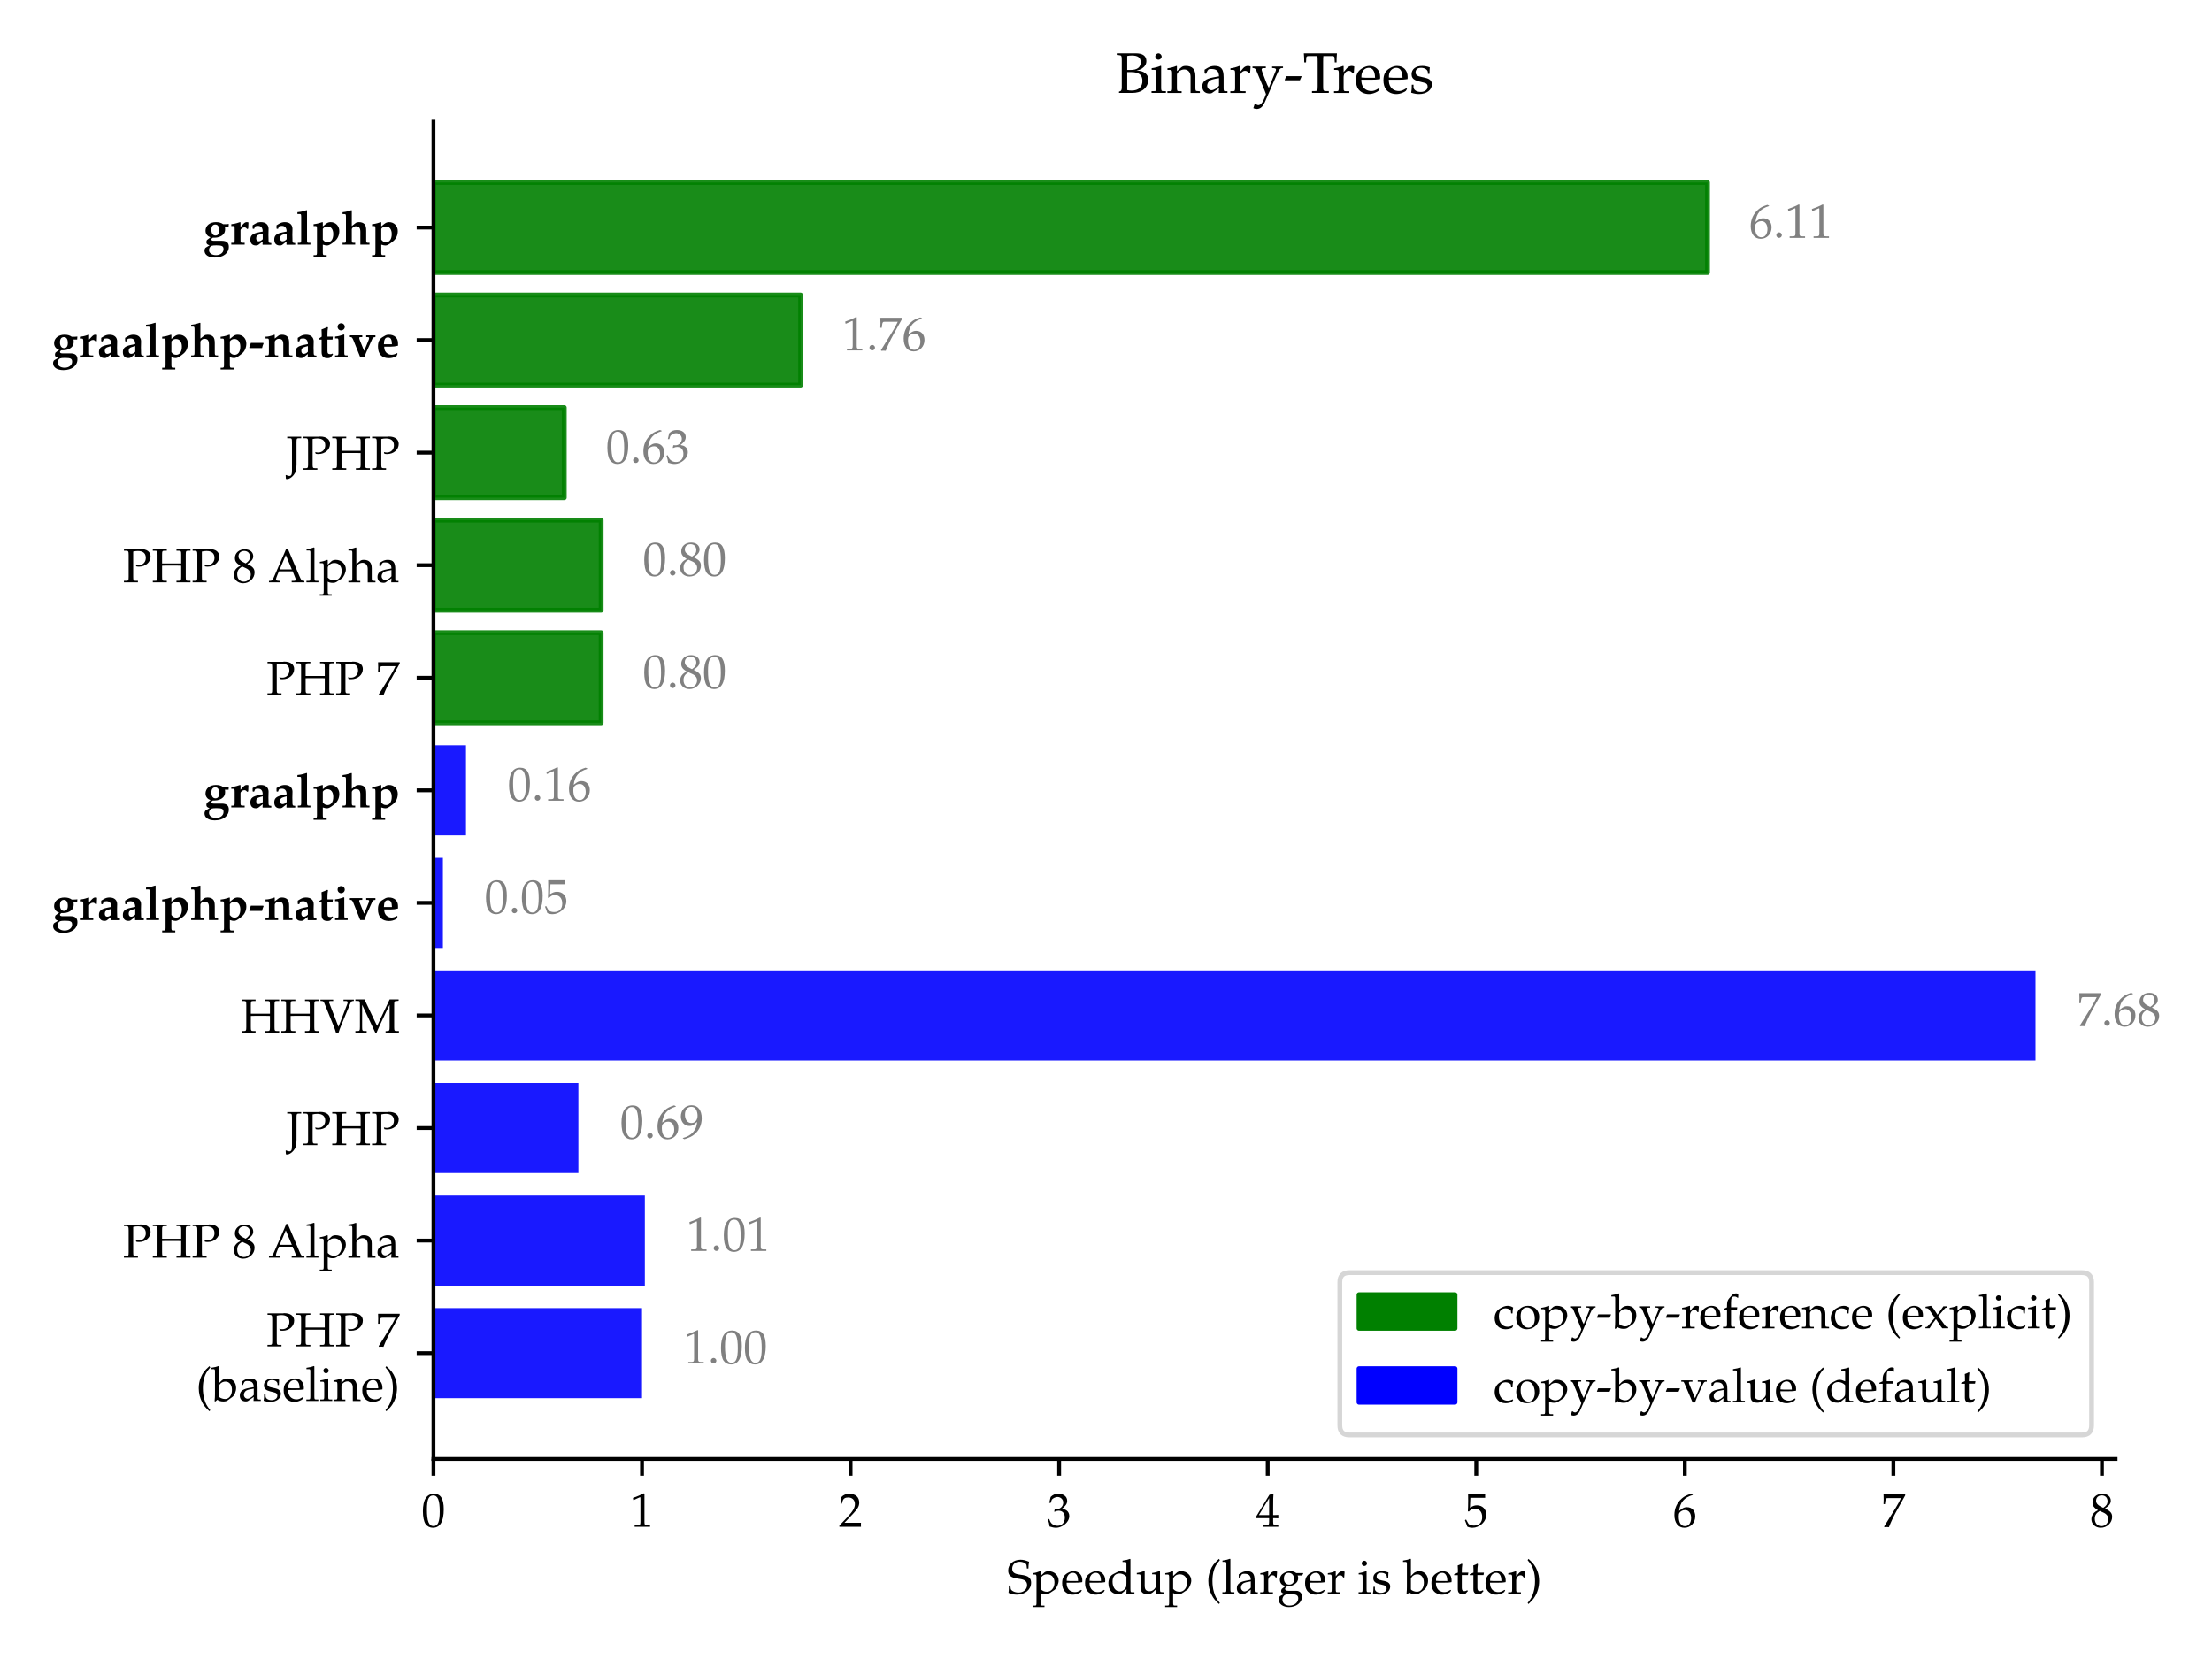 <?xml version="1.0" encoding="utf-8" standalone="no"?>
<!DOCTYPE svg PUBLIC "-//W3C//DTD SVG 1.1//EN"
  "http://www.w3.org/Graphics/SVG/1.1/DTD/svg11.dtd">
<!-- Created with matplotlib (https://matplotlib.org/) -->
<svg height="345.6pt" version="1.1" viewBox="0 0 460.8 345.6" width="460.8pt" xmlns="http://www.w3.org/2000/svg" xmlns:xlink="http://www.w3.org/1999/xlink">
 <defs>
  <style type="text/css">*{stroke-linecap:butt;stroke-linejoin:round;}</style>
 </defs>
 <g id="figure_1">
  <g id="patch_1">
   <path d="M 0 345.6 
L 460.8 345.6 
L 460.8 0 
L 0 0 
z
" style="fill:#ffffff;"/>
  </g>
  <g id="axes_1">
   <g id="patch_2">
    <path d="M 90.298 303.925 
L 440.716 303.925 
L 440.716 25.354 
L 90.298 25.354 
z
" style="fill:#ffffff;"/>
   </g>
   <g id="patch_3">
    <path clip-path="url(#p1baae7b9ca)" d="M 90.298 291.262 
L 133.744 291.262 
L 133.744 272.503 
L 90.298 272.503 
z
" style="fill:#0000ff;opacity:0.9;"/>
   </g>
   <g id="patch_4">
    <path clip-path="url(#p1baae7b9ca)" d="M 90.298 267.814 
L 134.333 267.814 
L 134.333 249.055 
L 90.298 249.055 
z
" style="fill:#0000ff;opacity:0.9;"/>
   </g>
   <g id="patch_5">
    <path clip-path="url(#p1baae7b9ca)" d="M 90.298 244.365 
L 120.488 244.365 
L 120.488 225.606 
L 90.298 225.606 
z
" style="fill:#0000ff;opacity:0.9;"/>
   </g>
   <g id="patch_6">
    <path clip-path="url(#p1baae7b9ca)" d="M 90.298 220.916 
L 424.029 220.916 
L 424.029 202.157 
L 90.298 202.157 
z
" style="fill:#0000ff;opacity:0.9;"/>
   </g>
   <g id="patch_7">
    <path clip-path="url(#p1baae7b9ca)" d="M 90.298 197.468 
L 92.26 197.468 
L 92.26 178.709 
L 90.298 178.709 
z
" style="fill:#0000ff;opacity:0.9;"/>
   </g>
   <g id="patch_8">
    <path clip-path="url(#p1baae7b9ca)" d="M 90.298 174.019 
L 97.067 174.019 
L 97.067 155.26 
L 90.298 155.26 
z
" style="fill:#0000ff;opacity:0.9;"/>
   </g>
   <g id="patch_9">
    <path clip-path="url(#p1baae7b9ca)" d="M 90.298 150.57 
L 125.225 150.57 
L 125.225 131.811 
L 90.298 131.811 
z
" style="fill:#008000;opacity:0.9;stroke:#008000;stroke-linejoin:miter;"/>
   </g>
   <g id="patch_10">
    <path clip-path="url(#p1baae7b9ca)" d="M 90.298 127.121 
L 125.23 127.121 
L 125.23 108.362 
L 90.298 108.362 
z
" style="fill:#008000;opacity:0.9;stroke:#008000;stroke-linejoin:miter;"/>
   </g>
   <g id="patch_11">
    <path clip-path="url(#p1baae7b9ca)" d="M 90.298 103.673 
L 117.548 103.673 
L 117.548 84.914 
L 90.298 84.914 
z
" style="fill:#008000;opacity:0.9;stroke:#008000;stroke-linejoin:miter;"/>
   </g>
   <g id="patch_12">
    <path clip-path="url(#p1baae7b9ca)" d="M 90.298 80.224 
L 166.786 80.224 
L 166.786 61.465 
L 90.298 61.465 
z
" style="fill:#008000;opacity:0.9;stroke:#008000;stroke-linejoin:miter;"/>
   </g>
   <g id="patch_13">
    <path clip-path="url(#p1baae7b9ca)" d="M 90.298 56.775 
L 355.702 56.775 
L 355.702 38.016 
L 90.298 38.016 
z
" style="fill:#008000;opacity:0.9;stroke:#008000;stroke-linejoin:miter;"/>
   </g>
   <g id="matplotlib.axis_1">
    <g id="xtick_1">
     <g id="line2d_1">
      <defs>
       <path d="M 0 0 
L 0 3.5 
" id="mc49b7ea447" style="stroke:#000000;stroke-width:0.8;"/>
      </defs>
      <g>
       <use style="stroke:#000000;stroke-width:0.8;" x="90.298" xlink:href="#mc49b7ea447" y="303.925"/>
      </g>
     </g>
     <g id="text_1">
      <!-- $\mathdefault{0}$ -->
      <g transform="translate(87.807 318.053)scale(0.1 -0.1)">
       <defs>
        <path d="M 26.297 69 
C 10.797 69 2.906 56.688 2.906 32.453 
C 2.906 20.719 5 10.625 8.5 5.719 
C 12 0.797 17.594 -2 23.797 -2 
C 38.906 -2 46.5 11.016 46.5 36.656 
C 46.5 58.578 40 69 26.297 69 
z
M 24.5 65.5 
C 34.203 65.5 38.094 55.688 38.094 31.641 
C 38.094 10.328 34.297 1.5 25.094 1.5 
C 15.406 1.5 11.297 11.625 11.297 36.062 
C 11.297 57.188 15 65.5 24.5 65.5 
z
" id="URW_Palladio_L_Roman-48"/>
       </defs>
       <use transform="scale(0.996)" xlink:href="#URW_Palladio_L_Roman-48"/>
      </g>
     </g>
    </g>
    <g id="xtick_2">
     <g id="line2d_2">
      <g>
       <use style="stroke:#000000;stroke-width:0.8;" x="133.744" xlink:href="#mc49b7ea447" y="303.925"/>
      </g>
     </g>
     <g id="text_2">
      <!-- $\mathdefault{1}$ -->
      <g transform="translate(131.254 318.053)scale(0.1 -0.1)">
       <defs>
        <path d="M 6.703 56 
L 7.703 56 
L 20.594 61.812 
C 20.703 61.906 20.797 61.906 20.906 61.906 
C 21.5 61.906 21.703 61.016 21.703 58.609 
L 21.703 9.578 
C 21.703 4.312 20.594 3.203 15.203 3.203 
L 9.594 3.203 
L 9.594 0 
C 25 0 25 0 26.094 0 
C 27.406 0 29.594 0 33 0 
C 34.203 0 37.703 0 41.797 0 
L 41.797 3.203 
L 36.594 3.203 
C 31.094 3.203 30.094 4.312 30.094 9.562 
L 30.094 69.422 
L 28.703 69.922 
C 22.203 66.516 15.094 63.516 6 60.312 
z
" id="URW_Palladio_L_Roman-49"/>
       </defs>
       <use transform="scale(0.996)" xlink:href="#URW_Palladio_L_Roman-49"/>
      </g>
     </g>
    </g>
    <g id="xtick_3">
     <g id="line2d_3">
      <g>
       <use style="stroke:#000000;stroke-width:0.8;" x="177.191" xlink:href="#mc49b7ea447" y="303.925"/>
      </g>
     </g>
     <g id="text_3">
      <!-- $\mathdefault{2}$ -->
      <g transform="translate(174.7 318.053)scale(0.1 -0.1)">
       <defs>
        <path d="M 1.594 2.5 
L 1.594 0 
C 20.297 0 20.297 0 23.906 0 
C 27.5 0 27.5 0 46.797 0 
C 46.594 1.953 46.594 2.906 46.594 4.203 
C 46.594 5.438 46.594 6.359 46.797 8.422 
C 35.297 8.422 30.703 8.422 12.203 8.422 
L 30.406 27.516 
C 40.094 37.719 43.094 43.172 43.094 50.594 
C 43.094 61.969 35.297 69 22.594 69 
C 15.406 69 10.5 67 5.594 62.016 
L 3.906 48.422 
L 6.797 48.422 
L 8.094 53.016 
C 9.703 58.797 13.297 61.297 20 61.297 
C 28.594 61.297 34.094 55.891 34.094 47.422 
C 34.094 39.922 29.906 32.547 18.594 20.562 
z
" id="URW_Palladio_L_Roman-50"/>
       </defs>
       <use transform="scale(0.996)" xlink:href="#URW_Palladio_L_Roman-50"/>
      </g>
     </g>
    </g>
    <g id="xtick_4">
     <g id="line2d_4">
      <g>
       <use style="stroke:#000000;stroke-width:0.8;" x="220.638" xlink:href="#mc49b7ea447" y="303.925"/>
      </g>
     </g>
     <g id="text_4">
      <!-- $\mathdefault{3}$ -->
      <g transform="translate(218.147 318.053)scale(0.1 -0.1)">
       <defs>
        <path d="M 4.297 49.953 
L 7.406 49.953 
L 9.203 55.531 
C 10.297 58.906 16.594 62.297 21.797 62.297 
C 28.297 62.297 33.594 57.016 33.594 50.75 
C 33.594 43.281 27.703 37 20.594 37 
C 19.797 37 18.703 37 17.406 37.203 
L 15.906 37.203 
L 14.703 31.984 
L 15.406 31.375 
C 19.203 33.094 21.094 33.594 23.797 33.594 
C 32.094 33.594 36.906 28.266 36.906 19.094 
C 36.906 8.844 30.797 2.109 21.5 2.109 
C 16.906 2.109 12.797 3.609 9.797 6.422 
C 7.406 8.641 6.094 10.953 4.203 16.391 
L 1.5 15.391 
C 3.594 9.266 4.406 5.641 5 0.609 
C 10.297 -1.203 14.703 -2 18.406 -2 
C 26.406 -2 35.594 2.516 41.094 9.266 
C 44.5 13.391 46.203 17.812 46.203 22.531 
C 46.203 27.359 44.203 31.594 40.594 34.094 
C 38.094 35.906 35.797 36.719 30.797 37.609 
C 38.797 43.797 41.797 48.375 41.797 54.25 
C 41.797 63.125 34.406 69 23.297 69 
C 16.5 69 12 67.109 7.203 62.328 
z
" id="URW_Palladio_L_Roman-51"/>
       </defs>
       <use transform="scale(0.996)" xlink:href="#URW_Palladio_L_Roman-51"/>
      </g>
     </g>
    </g>
    <g id="xtick_5">
     <g id="line2d_5">
      <g>
       <use style="stroke:#000000;stroke-width:0.8;" x="264.084" xlink:href="#mc49b7ea447" y="303.925"/>
      </g>
     </g>
     <g id="text_5">
      <!-- $\mathdefault{4}$ -->
      <g transform="translate(261.594 318.053)scale(0.1 -0.1)">
       <defs>
        <path d="M 28 18 
L 28 10.516 
C 28 4.516 26.906 3.109 22 3.109 
L 15.797 3.109 
L 15.797 0 
C 29.094 0 29.094 0 31.5 0 
C 33.906 0 33.906 0 47.203 0 
L 47.203 3.109 
L 42.406 3.109 
C 37.5 3.109 36.406 4.406 36.406 10.453 
L 36.406 18 
C 42.297 18 44.406 18 47.203 17.703 
L 47.203 24.812 
C 42.5 24.422 40.594 24.422 39.094 24.422 
L 38.797 24.422 
L 36.406 24.422 
L 36.406 38.391 
C 36.406 56.25 36.594 64.875 37.094 69 
L 35.906 69.5 
L 28.5 66.797 
L 0.203 20.297 
L 1.297 18 
z
M 28 24.422 
L 6.5 24.422 
L 28 59.781 
z
" id="URW_Palladio_L_Roman-52"/>
       </defs>
       <use transform="scale(0.996)" xlink:href="#URW_Palladio_L_Roman-52"/>
      </g>
     </g>
    </g>
    <g id="xtick_6">
     <g id="line2d_6">
      <g>
       <use style="stroke:#000000;stroke-width:0.8;" x="307.531" xlink:href="#mc49b7ea447" y="303.925"/>
      </g>
     </g>
     <g id="text_6">
      <!-- $\mathdefault{5}$ -->
      <g transform="translate(305.04 318.053)scale(0.1 -0.1)">
       <defs>
        <path d="M 12.703 60.578 
C 25.594 60.578 31.203 60.578 43.203 60.578 
L 43.703 61.047 
C 43.5 62.75 43.5 63.5 43.5 64.75 
C 43.5 66.078 43.5 66.828 43.703 68.531 
L 43.203 69 
C 35.703 69 31.203 69 25.797 69 
C 20.297 69 15.906 69 8.406 69 
L 7.906 68.797 
C 8 62.672 8.094 58.266 8.094 55.047 
C 8.094 46.516 7.797 36.875 7.5 32.453 
L 9.5 31.844 
C 14.203 36.578 16.906 38 21.797 38 
C 31.406 38 37.406 31.141 37.406 20.25 
C 37.406 9.062 31 2.5 20.094 2.5 
C 14.703 2.5 9.703 4.328 8.297 6.938 
L 3.703 15.203 
L 1.297 13.797 
C 3.594 8.062 4.797 4.844 6.203 0.422 
C 9 -1.109 13 -2 17.297 -2 
C 24 -2 31.094 0.922 36.594 5.75 
C 42.703 11.188 45.906 18.031 45.906 25.469 
C 45.906 36.859 37.797 44.906 26.406 44.906 
C 21.594 44.906 18 43.609 11.797 39.906 
z
" id="URW_Palladio_L_Roman-53"/>
       </defs>
       <use transform="scale(0.996)" xlink:href="#URW_Palladio_L_Roman-53"/>
      </g>
     </g>
    </g>
    <g id="xtick_7">
     <g id="line2d_7">
      <g>
       <use style="stroke:#000000;stroke-width:0.8;" x="350.978" xlink:href="#mc49b7ea447" y="303.925"/>
      </g>
     </g>
     <g id="text_7">
      <!-- $\mathdefault{6}$ -->
      <g transform="translate(348.487 318.053)scale(0.1 -0.1)">
       <defs>
        <path d="M 41.594 67.344 
L 37.906 69.047 
C 28.297 65.844 24.203 63.844 19.094 59.438 
C 8.797 50.719 3.203 38.5 3.203 24.766 
C 3.203 8.219 11.203 -2 24.094 -2 
C 37.094 -2 46.797 8.312 46.797 21.953 
C 46.797 33.484 39.906 41 29.297 41 
C 24.297 41 21.297 39.688 15.406 34.984 
C 14.297 34.078 14.203 33.984 13.094 33.188 
C 15.203 51.312 23.594 61.141 41.594 66.547 
z
M 25.5 34.984 
C 33.094 34.984 38.203 28.375 38.203 18.453 
C 38.203 8.016 33.094 1.297 25.406 1.297 
C 16.906 1.297 12.297 8.609 12.297 22.062 
C 12.297 25.562 12.703 27.469 13.797 29.172 
C 16 32.578 20.703 34.984 25.5 34.984 
z
" id="URW_Palladio_L_Roman-54"/>
       </defs>
       <use transform="scale(0.996)" xlink:href="#URW_Palladio_L_Roman-54"/>
      </g>
     </g>
    </g>
    <g id="xtick_8">
     <g id="line2d_8">
      <g>
       <use style="stroke:#000000;stroke-width:0.8;" x="394.424" xlink:href="#mc49b7ea447" y="303.925"/>
      </g>
     </g>
     <g id="text_8">
      <!-- $\mathdefault{7}$ -->
      <g transform="translate(391.934 318.053)scale(0.1 -0.1)">
       <defs>
        <path d="M 5.594 0.5 
L 6.5 -0.797 
C 10.406 -0.5 10.406 -0.5 11.094 -0.5 
C 11.797 -0.5 11.797 -0.5 15.703 -0.797 
C 19.906 10.141 24.797 20.578 31.406 32.609 
L 49.703 65.609 
L 49.703 68.312 
C 38.906 68.312 35.406 68.312 27.297 68.312 
C 20 68.312 15.094 68.312 5.406 68.312 
L 4.406 68.109 
C 4.703 58.594 4.703 58.594 4.703 57.578 
C 4.703 56.469 4.703 56.469 4.406 47.359 
L 7.406 47.359 
L 8.094 52.969 
C 8.906 59.203 9.594 60 14.203 60 
L 40.906 60 
C 36.906 51.766 33.797 45.953 30 39.828 
z
" id="URW_Palladio_L_Roman-55"/>
       </defs>
       <use transform="scale(0.996)" xlink:href="#URW_Palladio_L_Roman-55"/>
      </g>
     </g>
    </g>
    <g id="xtick_9">
     <g id="line2d_9">
      <g>
       <use style="stroke:#000000;stroke-width:0.8;" x="437.871" xlink:href="#mc49b7ea447" y="303.925"/>
      </g>
     </g>
     <g id="text_9">
      <!-- $\mathdefault{8}$ -->
      <g transform="translate(435.38 318.053)scale(0.1 -0.1)">
       <defs>
        <path d="M 16.797 34.547 
C 12.703 32.656 11 31.547 8.797 29.438 
C 5 25.641 3 21.125 3 15.922 
C 3 5.609 11.297 -2 22.594 -2 
C 35.594 -2 46.406 8.219 46.406 20.625 
C 46.406 28.641 42.703 32.953 31.297 38.156 
C 40.406 44.375 43.594 48.578 43.594 54.578 
C 43.594 63.188 36.5 69 25.906 69 
C 14 69 5.297 61.391 5.297 50.891 
C 5.297 44.078 8 40.266 16.797 34.547 
z
M 28.406 29.547 
C 34.703 26.734 38.5 21.828 38.5 16.438 
C 38.5 8.016 32.203 1.406 24.094 1.406 
C 15.594 1.406 10.094 7.422 10.094 16.734 
C 10.094 24.031 13 28.641 20.406 33.156 
z
M 22.297 42.375 
C 16 45.469 12.797 49.484 12.797 54.484 
C 12.797 61.094 17.594 65.594 24.703 65.594 
C 32 65.594 36.797 60.797 36.797 53.469 
C 36.797 47.781 34.297 43.875 27.797 39.656 
z
" id="URW_Palladio_L_Roman-56"/>
       </defs>
       <use transform="scale(0.996)" xlink:href="#URW_Palladio_L_Roman-56"/>
      </g>
     </g>
    </g>
    <g id="text_10">
     <!-- Speedup (larger is better) -->
     <g transform="translate(209.786 331.991)scale(0.1 -0.1)">
      <defs>
       <path d="M 44.703 52.672 
C 44.703 57.984 45.094 61.375 46.094 66.781 
C 38.094 70 33.594 71 28.094 71 
C 13.203 71 2.406 61.578 2.406 48.469 
C 2.406 43.562 3.703 39.953 6.594 37.25 
C 10 34.156 14.594 32.547 24.297 31.25 
C 32 30.141 35.5 29.047 38.094 26.734 
C 40.703 24.641 41.906 21.734 41.906 17.922 
C 41.906 8.922 34.406 2.406 24 2.406 
C 16 2.406 8.203 6.312 7.703 10.406 
L 6.906 17.125 
L 3.703 17.125 
C 3.797 15.312 3.797 13.719 3.797 13.125 
C 3.797 8.516 3.594 6.312 3 1.812 
C 8.703 -0.703 14.5 -2 20.297 -2 
C 37.703 -2 50.297 8.516 50.297 23.031 
C 50.297 27.734 49 31.047 46.203 33.641 
C 42.703 36.938 38.5 38.25 27.297 39.75 
C 15.094 41.344 10.797 44.656 10.797 52.375 
C 10.797 60.781 17.094 66.781 25.906 66.781 
C 29.797 66.781 33.5 65.984 36.203 64.484 
C 39.5 62.781 40.594 61.281 40.906 58.391 
L 41.5 52.672 
z
" id="URW_Palladio_L_Roman-83"/>
       <path d="M 1 40.078 
L 4.703 40.078 
C 8.703 40.078 9.094 39.375 9.094 32.734 
L 9.094 -17.844 
C 9.094 -24.188 8.797 -24.891 5.406 -24.891 
L 0.797 -24.891 
L 0.797 -28 
C 10.797 -28 10.797 -28 13.297 -28 
C 15.797 -28 15.797 -28 25.797 -28 
L 25.797 -24.891 
L 21.203 -24.891 
C 17.797 -24.891 17.5 -24.172 17.5 -17.781 
L 17.5 1.391 
C 20.5 -0.406 23.703 -1.109 28.203 -1.109 
C 31.094 -1.109 33.703 -0.5 35.297 0.5 
L 46.703 7.891 
C 50.703 10.5 55.406 20.781 55.406 27.188 
C 55.406 38.297 46.203 47 34.594 47 
C 30.906 47 27.297 45.984 25.703 44.484 
L 17.5 36.984 
L 17.5 46.594 
L 16.594 47 
C 11.5 44.891 6.297 43.484 1 42.891 
z
M 17.5 30.688 
C 17.5 32.078 18 33.188 19.297 34.891 
C 22.203 38.578 26.297 40.484 31.297 40.484 
C 40.703 40.484 46.703 33.891 46.703 23.5 
C 46.703 12.297 40 4 31 4 
C 25.5 4 21.406 5.812 17.5 9.891 
z
" id="URW_Palladio_L_Roman-112"/>
       <path d="M 43.703 6.984 
L 42.406 7.984 
C 36 4.203 33.703 3.312 29.406 3.312 
C 22.906 3.312 17.5 6.219 14.703 11.109 
C 12.797 14.391 12.094 17.203 11.906 23 
L 26.5 23 
C 33.406 23 37.703 23 44.594 24.125 
C 44.703 25.531 44.797 26.453 44.797 27.672 
C 44.797 39.375 37.406 47 26.203 47 
C 22.5 47 18.203 45.688 14.094 43.281 
C 5.906 38.578 2.594 32.359 2.594 21.938 
C 2.594 15.625 4.094 10.219 6.797 6.406 
C 10.797 1.109 17.5 -2 25 -2 
C 28.703 -2 32.406 -1.203 36.5 0.578 
C 39.203 1.688 41.297 2.984 41.703 3.594 
z
M 35.906 26.406 
C 30.703 26.406 28.297 26.406 24.703 26.406 
C 20.094 26.406 17.5 26.406 12.094 26.906 
C 12.094 31.672 12.5 33.891 13.797 36.516 
C 15.906 40.969 20.203 43.688 25 43.688 
C 28.297 43.688 30.906 42.359 32.703 39.594 
C 34.906 36.234 35.594 33.266 35.906 26.406 
z
" id="URW_Palladio_L_Roman-101"/>
       <path d="M 41.203 43.781 
C 35.594 46.188 32.797 47 29.297 47 
C 26.594 47 24.203 46.391 21.703 45.109 
L 12.906 40.516 
C 7.203 37.516 3.5 30.234 3.5 21.75 
C 3.5 13.766 6.203 7.188 11.094 3.188 
C 14.5 0.297 19.203 -1 25.703 -1 
C 27.703 -1 30 -0.594 30.5 -0.203 
L 41.594 9.109 
L 41.094 -0.109 
C 46 -0.109 47.594 -0.109 48.797 -0.109 
C 49.594 -0.109 51 -0.109 53.094 -0.109 
C 53.797 -0.109 55.797 -0.109 57.906 -0.109 
L 57.906 3 
L 53.297 3 
C 49.906 3 49.594 3.703 49.594 10.047 
L 49.594 71.984 
L 48.703 72.797 
C 44.297 71.094 41 70.281 33.094 69.078 
L 33.094 66.281 
L 38.703 66.281 
C 40.5 66.281 41.203 65.172 41.203 62.156 
z
M 41.203 22.25 
C 41.203 15.766 41 14.781 39.703 12.484 
C 36.906 7.797 32 4.719 27.297 4.719 
C 18.5 4.719 12.203 13.188 12.203 25.047 
C 12.203 35.906 17.594 42.281 26.594 42.281 
C 30.406 42.281 34.406 40.984 37.906 38.594 
C 40 37.203 41.203 35.906 41.203 35.094 
z
" id="URW_Palladio_L_Roman-100"/>
       <path d="M 50.297 47.016 
L 49.406 47.422 
C 44.297 45.312 39.094 43.906 33.797 43.312 
L 33.797 40.5 
L 37.5 40.5 
C 41.5 40.5 41.906 39.797 41.906 33.141 
L 41.906 16.719 
C 41.906 14.5 40.5 11.672 38.203 9.359 
C 35.406 6.531 32.203 5.109 28.297 5.109 
C 24.797 5.109 22 6.219 20.406 8.141 
C 19 9.75 18.297 12.875 18.297 17.297 
L 18.297 47.016 
L 17.406 47.422 
C 12.297 45.312 7.094 43.906 1.797 43.312 
L 1.797 40.5 
L 5.5 40.5 
C 9.5 40.5 9.906 39.797 9.906 33.156 
L 9.906 16.234 
C 9.906 9.172 10.5 6.047 12.297 3.547 
C 14.5 0.516 18.297 -1 24 -1 
C 28.5 -1 32.5 0.406 35.203 2.906 
L 41.906 9.141 
C 41.906 6.266 41.797 4.656 41.5 0 
C 48.203 0 48.297 0 49.797 0 
C 51.203 0 51.203 0 58.094 0 
L 58.094 2.906 
L 54 3.312 
C 50.594 3.312 50.297 3.922 50.297 10.375 
z
" id="URW_Palladio_L_Roman-117"/>
       <path d="M 30.094 -19.438 
C 22.906 -10.516 20.297 -5.719 17.703 3.312 
C 15.594 10.516 14.594 18.141 14.594 26.656 
C 14.594 34.969 15.594 42.078 17.5 48.594 
C 20.094 56.906 22.797 61.625 30.094 70.141 
L 28.203 72.75 
C 17.797 63.422 13.703 57.922 9.906 48.094 
C 7.297 41.375 6 34.266 6 26.656 
C 6 15.938 8.5 5.812 13.297 -3.203 
C 16.797 -9.922 20 -13.828 28.203 -21.547 
z
" id="URW_Palladio_L_Roman-40"/>
       <path d="M 2.297 66.5 
L 7.906 66.5 
C 9.703 66.5 10.406 65.391 10.406 62.375 
L 10.406 10.172 
C 10.406 3.812 10.094 3.109 6.703 3.109 
L 2.094 3.109 
L 2.094 0 
C 12.094 0 12.094 0 14.594 0 
C 17.094 0 17.094 0 27.094 0 
L 27.094 3.109 
L 22.5 3.109 
C 19.094 3.109 18.797 3.812 18.797 10.156 
L 18.797 72.203 
L 17.906 73.016 
C 13.5 71.312 10.203 70.5 2.297 69.297 
z
" id="URW_Palladio_L_Roman-108"/>
       <path d="M 32.406 8.406 
L 31.906 -0.016 
C 38.406 -0.016 38.406 -0.016 39.703 -0.016 
C 40.203 -0.016 42.703 -0.016 47.094 -0.016 
L 47.094 3 
L 43.203 3 
C 40.797 3 40.406 3.812 40.406 8.719 
L 40.406 27.047 
C 40.406 41.688 36.203 47 24.594 47 
C 20.297 47 16.297 45.891 12.5 43.609 
L 7.203 40.391 
L 7.203 33.922 
L 9.797 33.219 
L 11.094 36.297 
C 13.203 40.984 14.203 41.688 18.797 41.688 
C 28.203 41.688 32.094 37.984 32.406 28.938 
L 22.5 27.125 
C 8.906 24.641 3.203 19.953 3.203 11.281 
C 3.203 3.5 7.906 -1 15.797 -1 
C 17.594 -1 19.297 -0.703 20 -0.203 
z
M 32.406 12.594 
C 29.5 8.5 23.203 4.719 19.297 4.719 
C 15.297 4.719 11.797 8.406 11.797 12.688 
C 11.797 16.375 13.797 19.859 16.797 21.75 
C 19.297 23.25 24.797 24.641 32.406 25.75 
z
" id="URW_Palladio_L_Roman-97"/>
       <path d="M 2.297 40.078 
L 6 40.078 
C 10 40.078 10.406 39.375 10.406 32.719 
L 10.406 10.047 
C 10.406 3.703 10.094 3 6.703 3 
L 2.094 3 
L 2.094 -0.109 
C 9.297 -0.109 11.906 -0.109 14.406 -0.109 
C 16.406 -0.109 16.406 -0.109 28.703 -0.109 
L 28.703 3 
L 23.5 3 
C 19 3 18.797 3.297 18.797 9.969 
L 18.797 27.359 
C 18.797 33.422 22.797 38.484 27.703 38.484 
C 30.703 38.484 32.797 37.078 34.406 33.891 
L 36.5 33.891 
L 37.406 45.891 
C 36.297 46.594 34.5 47 32.703 47 
C 29.703 47 26.5 45.391 24.406 42.891 
L 18.797 36.281 
L 18.797 46.594 
L 17.906 47 
C 12.797 44.891 7.594 43.484 2.297 42.891 
z
" id="URW_Palladio_L_Roman-114"/>
       <path d="M 51.906 38 
L 54.406 42.109 
L 54 43.109 
L 39.797 43.109 
C 36.094 45.891 32.5 47 27.594 47 
C 23.203 47 18.094 45.625 14 43.25 
C 8.406 40.109 5.5 35.281 5.5 29.281 
C 5.5 22 10.094 16.984 17.5 16.188 
L 9.594 10 
C 8.594 8.484 8.094 7.172 8.094 5.641 
C 8.094 2.812 9.906 1.188 14.703 -0.219 
L 6 -4.938 
C 4.594 -5.734 3.203 -9.438 3.203 -12.547 
C 3.203 -21.688 12.094 -28 24.797 -28 
C 39.906 -28 51.797 -18.469 51.797 -6.234 
C 51.797 0.984 47 6 40 6 
L 24 6 
C 18.797 6 16.406 7.219 16.406 9.984 
C 16.406 11.312 17.203 12.422 19.797 14.672 
C 20.406 15.188 20.594 15.391 21 15.797 
C 22 15.688 22.594 15.594 23.406 15.594 
C 27.703 15.594 33 17.469 37.094 20.312 
C 41.594 23.547 43.797 27.484 43.797 32.703 
C 43.797 34.656 43.5 35.938 42.703 38 
z
M 24 43.594 
C 30.797 43.594 35.406 38.094 35.406 29.766 
C 35.406 23.422 31.203 19 25.094 19 
C 18.406 19 13.906 24.094 13.906 31.641 
C 13.906 39.172 17.594 43.594 24 43.594 
z
M 28.703 -1.016 
C 40 -1.016 43.906 -3.312 43.906 -9.844 
C 43.906 -18.469 36 -24.891 25.5 -24.891 
C 16.797 -24.891 10.797 -19.781 10.797 -12.344 
C 10.797 -7.844 13.406 -3.719 17.406 -2.016 
C 19 -1.219 21.797 -1.016 28.703 -1.016 
z
" id="URW_Palladio_L_Roman-103"/>
       <path d="M 18.797 46.766 
L 17.906 47.172 
C 12.797 45.062 7.594 43.641 2.297 43.047 
L 2.297 40.25 
L 6 40.25 
C 10 40.25 10.406 39.547 10.406 32.891 
L 10.406 10.172 
C 10.406 3.812 10.094 3.109 6.703 3.109 
L 2.094 3.109 
L 2.094 0 
C 12.094 0 12.094 0 14.594 0 
C 17.094 0 17.094 0 27.094 0 
L 27.094 3.109 
L 22.5 3.109 
C 19.094 3.109 18.797 3.812 18.797 10.172 
z
M 14.203 69 
C 11.203 69 8.594 66.391 8.594 63.375 
C 8.594 60.469 11.203 57.875 14.094 57.875 
C 17 57.875 19.703 60.469 19.703 63.375 
C 19.703 66.188 17 69 14.203 69 
z
" id="URW_Palladio_L_Roman-105"/>
       <path d="M 4.094 14.328 
C 4.094 7.422 3.797 4.406 3 0.406 
C 8.203 -1.297 12.094 -2 16.703 -2 
C 29.797 -2 39.094 5.016 39.094 14.828 
C 39.094 17.938 38.203 20.234 36.297 22.25 
C 33.703 24.75 30.406 25.953 21.594 27.656 
C 13.406 29.266 10.703 31.266 10.703 35.875 
C 10.703 40.875 14.203 43.688 20.297 43.688 
C 27 43.688 32.094 40.188 32.094 35.469 
L 32.094 33.172 
L 34.906 33.172 
C 35 38.984 35.094 41.375 35.406 44.484 
C 30.094 46.297 26.5 47 22.406 47 
C 10.797 47 3.703 41.484 3.703 32.469 
C 3.703 27.656 5.906 24.25 10.5 22.141 
C 13.203 20.938 18.5 19.344 25.297 17.828 
C 29.797 16.828 31.703 14.734 31.703 10.922 
C 31.703 5.516 26.703 1.703 19.594 1.703 
C 12.297 1.703 7.094 5.203 7.094 10.219 
L 7.094 14.328 
z
" id="URW_Palladio_L_Roman-115"/>
       <path d="M 15 72.188 
L 14.094 73 
C 9.703 71.297 6.406 70.484 -1.5 69.281 
L -1.5 66.484 
L 4.094 66.484 
C 5.906 66.484 6.594 65.375 6.594 62.359 
L 6.594 15.453 
C 6.594 9.234 6.5 6.5 5.797 -0.516 
L 7.406 -1.109 
L 11.406 2.5 
C 15.406 -0.109 19 -1.109 24.297 -1.109 
C 28.203 -1.109 30.797 -0.406 32.906 1.094 
L 42.906 8.297 
C 47.297 11.484 50.797 19.781 50.797 27.078 
C 50.797 38.688 43.297 47 32.703 47 
C 28 47 23.094 45.188 20.5 42.578 
L 15 36.984 
z
M 15 30.891 
C 15 32.281 16 34.078 17.594 35.891 
C 20.406 38.781 24.297 40.484 28.406 40.484 
C 36.797 40.484 42.094 33.688 42.094 23 
C 42.094 11.797 36.094 4 27.594 4 
C 22.406 4 15 7.188 15 9.391 
z
" id="URW_Palladio_L_Roman-98"/>
       <path d="M 9.797 38.688 
L 9.797 9.672 
C 9.797 2.219 13.094 -1 20.797 -1 
C 23.094 -1 25.5 -0.5 26.094 0.203 
L 30.906 5.516 
L 29.594 7.234 
C 27.094 5.812 25.594 5.312 23.703 5.312 
C 19.797 5.312 18.203 7.344 18.203 12.312 
L 18.203 38.891 
L 31 38.891 
L 31.906 44 
L 18.203 44 
L 18.203 47.75 
C 18.203 51.891 18.5 55.422 19.297 61.734 
L 18.094 62.828 
C 15.703 61.328 12.703 60.031 9.594 59.031 
C 9.906 56.016 10 54.109 10 51.109 
L 10 44.094 
L 2.203 40.594 
L 2.203 38.688 
z
" id="URW_Palladio_L_Roman-116"/>
       <path d="M 5.094 -21.547 
C 12 -15.031 14.906 -11.719 18 -6.812 
C 24.094 2.906 27.297 14.531 27.297 26.547 
C 27.297 34.266 26 41.375 23.406 48.094 
C 19.594 57.812 15.5 63.328 5.094 72.75 
L 3.203 70.141 
C 10.5 61.516 13.203 56.812 15.703 48.594 
C 17.703 42.078 18.703 34.969 18.703 26.656 
C 18.703 18.141 17.703 10.516 15.594 3.312 
C 13 -5.719 10.406 -10.516 3.203 -19.438 
z
" id="URW_Palladio_L_Roman-41"/>
      </defs>
      <use transform="scale(0.996)" xlink:href="#URW_Palladio_L_Roman-83"/>
      <use transform="translate(52.304 0)scale(0.996)" xlink:href="#URW_Palladio_L_Roman-112"/>
      <use transform="translate(112.178 0)scale(0.996)" xlink:href="#URW_Palladio_L_Roman-101"/>
      <use transform="translate(159.899 0)scale(0.996)" xlink:href="#URW_Palladio_L_Roman-101"/>
      <use transform="translate(207.619 0)scale(0.996)" xlink:href="#URW_Palladio_L_Roman-100"/>
      <use transform="translate(268.49 0)scale(0.996)" xlink:href="#URW_Palladio_L_Roman-117"/>
      <use transform="translate(328.564 0)scale(0.996)" xlink:href="#URW_Palladio_L_Roman-112"/>
      <use transform="translate(413.345 0)scale(0.996)" xlink:href="#URW_Palladio_L_Roman-40"/>
      <use transform="translate(446.52 0)scale(0.996)" xlink:href="#URW_Palladio_L_Roman-108"/>
      <use transform="translate(475.511 0)scale(0.996)" xlink:href="#URW_Palladio_L_Roman-97"/>
      <use transform="translate(525.324 0)scale(0.996)" xlink:href="#URW_Palladio_L_Roman-114"/>
      <use transform="translate(562.883 0)scale(0.996)" xlink:href="#URW_Palladio_L_Roman-103"/>
      <use transform="translate(618.275 0)scale(0.996)" xlink:href="#URW_Palladio_L_Roman-101"/>
      <use transform="translate(665.995 0)scale(0.996)" xlink:href="#URW_Palladio_L_Roman-114"/>
      <use transform="translate(730.254 0)scale(0.996)" xlink:href="#URW_Palladio_L_Roman-105"/>
      <use transform="translate(759.244 0)scale(0.996)" xlink:href="#URW_Palladio_L_Roman-115"/>
      <use transform="translate(826.392 0)scale(0.996)" xlink:href="#URW_Palladio_L_Roman-98"/>
      <use transform="translate(881.485 0)scale(0.996)" xlink:href="#URW_Palladio_L_Roman-101"/>
      <use transform="translate(929.205 0)scale(0.996)" xlink:href="#URW_Palladio_L_Roman-116"/>
      <use transform="translate(961.682 0)scale(0.996)" xlink:href="#URW_Palladio_L_Roman-116"/>
      <use transform="translate(994.159 0)scale(0.996)" xlink:href="#URW_Palladio_L_Roman-101"/>
      <use transform="translate(1041.879 0)scale(0.996)" xlink:href="#URW_Palladio_L_Roman-114"/>
      <use transform="translate(1081.231 0)scale(0.996)" xlink:href="#URW_Palladio_L_Roman-41"/>
     </g>
    </g>
   </g>
   <g id="matplotlib.axis_2">
    <g id="ytick_1">
     <g id="line2d_10">
      <defs>
       <path d="M 0 0 
L -3.5 0 
" id="m61103e6b54" style="stroke:#000000;stroke-width:0.8;"/>
      </defs>
      <g>
       <use style="stroke:#000000;stroke-width:0.8;" x="90.298" xlink:href="#m61103e6b54" y="281.883"/>
      </g>
     </g>
     <g id="text_11">
      <!-- PHP 7  -->
      <g transform="translate(55.502 280.478)scale(0.1 -0.1)">
       <defs>
        <path d="M 21.594 64.312 
C 25.094 65.094 28 65.5 31.406 65.5 
C 42.203 65.5 48 60.547 48 51.141 
C 48 42.234 41.906 36 33.203 36 
C 31.094 36 29.594 36.203 27 36.984 
L 28 33.391 
C 30.406 32.891 31.797 32.797 33.797 32.797 
C 47.5 32.797 58 42.062 58 54.047 
C 58 63.609 50.203 69.5 37.5 69.5 
C 37 69.5 36 69.5 34.703 69.109 
C 31 69.109 23.406 69.109 20.5 69.109 
C 18.297 69.109 18.297 69.109 2.297 69.109 
L 2.297 66 
L 6.797 66 
C 11.297 66 12.094 64.688 12.094 57.234 
L 12.094 11.969 
C 12.094 4 11.594 3.203 7 3.203 
L 2.203 3.203 
L 2.203 0 
C 8.094 0 11.594 0 16.797 0 
C 22 0 25.594 0 31.5 0 
L 31.5 3.203 
L 26.703 3.203 
C 22.094 3.203 21.594 4 21.594 11.938 
z
" id="URW_Palladio_L_Roman-80"/>
        <path d="M 61.594 12.078 
C 61.594 4.016 61.094 3.203 56.5 3.203 
L 51.703 3.203 
L 51.703 0 
C 57.594 0 61.094 0 66.297 0 
C 71.5 0 75.094 0 81 0 
L 81 3.203 
L 76.203 3.203 
C 71.594 3.203 71.094 4 71.094 11.969 
L 71.094 57.234 
C 71.094 65.188 71.594 66 76.203 66 
L 81 66 
L 81 69.109 
C 73.703 69.109 71.5 69.109 66.297 69.109 
C 61.297 69.109 58.906 69.109 51.703 69.109 
L 51.703 66 
L 56.5 66 
C 61.094 66 61.594 65.188 61.594 57.312 
L 61.594 39.516 
C 59.5 39.516 57.406 39.516 53.297 39.516 
L 29.906 39.516 
C 25.797 39.516 23.594 39.516 21.594 39.516 
L 21.594 57.312 
C 21.594 65.188 22.094 66 26.703 66 
L 31.5 66 
L 31.5 69.109 
C 24.203 69.109 22 69.109 16.797 69.109 
C 11.797 69.109 9.406 69.109 2.203 69.109 
L 2.203 66 
L 7 66 
C 11.594 66 12.094 65.188 12.094 57.234 
L 12.094 11.969 
C 12.094 4 11.594 3.203 7 3.203 
L 2.203 3.203 
L 2.203 0 
C 8.094 0 11.594 0 16.797 0 
C 22 0 25.594 0 31.5 0 
L 31.5 3.203 
L 26.703 3.203 
C 22.094 3.203 21.594 4.016 21.594 12.078 
L 21.594 34.797 
C 24.297 35 25.906 35 29.906 35 
L 53.297 35 
C 57.297 35 58.906 35 61.594 34.797 
z
" id="URW_Palladio_L_Roman-72"/>
       </defs>
       <use transform="scale(0.996)" xlink:href="#URW_Palladio_L_Roman-80"/>
       <use transform="translate(60.174 0)scale(0.996)" xlink:href="#URW_Palladio_L_Roman-72"/>
       <use transform="translate(143.062 0)scale(0.996)" xlink:href="#URW_Palladio_L_Roman-80"/>
       <use transform="translate(228.142 0)scale(0.996)" xlink:href="#URW_Palladio_L_Roman-55"/>
      </g>
      <!-- (baseline) -->
      <g transform="translate(40.808 291.841)scale(0.1 -0.1)">
       <defs>
        <path d="M 41 -0.109 
C 47.094 -0.109 47.203 -0.109 48.906 -0.109 
C 50.297 -0.109 50.297 -0.109 57.203 -0.109 
L 57.203 2.797 
L 53.094 3.203 
C 49.703 3.203 49.406 3.812 49.406 10.219 
L 49.406 29.562 
C 49.406 41.281 43.906 47 32.703 47 
C 29 47 26.906 46.297 24.797 44.484 
L 17.203 37.875 
L 17.203 46.594 
L 16.297 47 
C 11.203 44.891 6 43.484 0.703 42.891 
L 0.703 40.078 
L 4.406 40.078 
C 8.406 40.078 8.797 39.375 8.797 32.719 
L 8.797 10.047 
C 8.797 3.703 8.5 3 5.094 3 
L 0.594 3 
L 0.594 -0.109 
C 7.406 -0.109 10.094 -0.109 13 -0.109 
C 15.906 -0.109 18.594 -0.109 25.406 -0.109 
L 25.406 3 
L 20.906 3 
C 17.5 3 17.203 3.703 17.203 10.047 
L 17.203 31.422 
C 17.203 35.938 23.797 40.875 29.906 40.875 
C 36.594 40.875 41 35.891 41 28.219 
z
" id="URW_Palladio_L_Roman-110"/>
       </defs>
       <use transform="scale(0.996)" xlink:href="#URW_Palladio_L_Roman-40"/>
       <use transform="translate(33.175 0)scale(0.996)" xlink:href="#URW_Palladio_L_Roman-98"/>
       <use transform="translate(88.268 0)scale(0.996)" xlink:href="#URW_Palladio_L_Roman-97"/>
       <use transform="translate(138.081 0)scale(0.996)" xlink:href="#URW_Palladio_L_Roman-115"/>
       <use transform="translate(180.322 0)scale(0.996)" xlink:href="#URW_Palladio_L_Roman-101"/>
       <use transform="translate(228.043 0)scale(0.996)" xlink:href="#URW_Palladio_L_Roman-108"/>
       <use transform="translate(257.033 0)scale(0.996)" xlink:href="#URW_Palladio_L_Roman-105"/>
       <use transform="translate(286.023 0)scale(0.996)" xlink:href="#URW_Palladio_L_Roman-110"/>
       <use transform="translate(344.005 0)scale(0.996)" xlink:href="#URW_Palladio_L_Roman-101"/>
       <use transform="translate(391.726 0)scale(0.996)" xlink:href="#URW_Palladio_L_Roman-41"/>
      </g>
     </g>
    </g>
    <g id="ytick_2">
     <g id="line2d_11">
      <g>
       <use style="stroke:#000000;stroke-width:0.8;" x="90.298" xlink:href="#m61103e6b54" y="258.434"/>
      </g>
     </g>
     <g id="text_12">
      <!-- PHP 8 Alpha -->
      <g transform="translate(25.595 261.998)scale(0.1 -0.1)">
       <defs>
        <path d="M 40.797 70.5 
L 37.594 70.5 
C 35.797 66.172 34.297 62.469 33.703 60.969 
L 28.406 48.812 
L 10.594 8.156 
C 9.406 5.234 7.406 3.422 5.203 3.219 
L 1.5 2.922 
L 1.5 0 
C 10.797 0 10.797 0 12.406 0 
C 13.703 0 13.703 0 24.5 0 
L 24.5 2.922 
L 20.797 3.219 
C 17.297 3.531 16 4.219 16 5.797 
C 16 7.094 17.406 11.359 19.5 16.344 
L 22.297 23 
L 51.094 23 
L 55.703 11.453 
C 57.406 7.234 57.797 5.922 57.797 5.031 
C 57.797 3.922 56.203 3.219 53.703 3.016 
L 49 3.016 
L 49 0 
C 61.297 0 61.297 0 62.906 0 
C 64.797 0 64.797 0 75.594 0 
L 75.594 2.922 
L 72.203 3.219 
C 69.594 3.625 68.5 5.328 65 13.453 
z
M 24 27 
L 36.703 57.078 
L 49.297 27 
z
" id="URW_Palladio_L_Roman-65"/>
        <path d="M 0.703 66.375 
L 6.297 66.375 
C 8.094 66.375 8.797 65.266 8.797 62.25 
L 8.797 10.047 
C 8.797 3.703 8.5 3 5.094 3 
L 0.594 3 
L 0.594 -0.109 
C 7.406 -0.109 10.094 -0.109 13 -0.109 
C 15.906 -0.109 18.594 -0.109 25.406 -0.109 
L 25.406 3 
L 20.906 3 
C 17.5 3 17.203 3.703 17.203 10.047 
L 17.203 31.422 
C 17.203 35.938 23.797 40.875 29.906 40.875 
C 36.594 40.875 41 35.891 41 28.219 
L 41 -0.109 
C 47.094 -0.109 47.203 -0.109 48.906 -0.109 
C 50.297 -0.109 50.297 -0.109 57.203 -0.109 
L 57.203 2.797 
L 53.094 3.203 
C 49.703 3.203 49.406 3.812 49.406 10.219 
L 49.406 29.562 
C 49.406 41.281 43.906 47 32.703 47 
C 29 47 26.906 46.297 24.797 44.484 
L 17.203 37.875 
L 17.203 72.078 
L 16.297 72.891 
C 11.906 71.188 8.594 70.375 0.703 69.172 
z
" id="URW_Palladio_L_Roman-104"/>
       </defs>
       <use transform="scale(0.996)" xlink:href="#URW_Palladio_L_Roman-80"/>
       <use transform="translate(60.174 0)scale(0.996)" xlink:href="#URW_Palladio_L_Roman-72"/>
       <use transform="translate(143.062 0)scale(0.996)" xlink:href="#URW_Palladio_L_Roman-80"/>
       <use transform="translate(228.142 0)scale(0.996)" xlink:href="#URW_Palladio_L_Roman-56"/>
       <use transform="translate(302.862 0)scale(0.996)" xlink:href="#URW_Palladio_L_Roman-65"/>
       <use transform="translate(380.371 0)scale(0.996)" xlink:href="#URW_Palladio_L_Roman-108"/>
       <use transform="translate(409.361 0)scale(0.996)" xlink:href="#URW_Palladio_L_Roman-112"/>
       <use transform="translate(469.235 0)scale(0.996)" xlink:href="#URW_Palladio_L_Roman-104"/>
       <use transform="translate(527.217 0)scale(0.996)" xlink:href="#URW_Palladio_L_Roman-97"/>
      </g>
     </g>
    </g>
    <g id="ytick_3">
     <g id="line2d_12">
      <g>
       <use style="stroke:#000000;stroke-width:0.8;" x="90.298" xlink:href="#m61103e6b54" y="234.985"/>
      </g>
     </g>
     <g id="text_13">
      <!-- JPHP -->
      <g transform="translate(59.657 238.55)scale(0.1 -0.1)">
       <defs>
        <path d="M -1 -19.203 
L 0.703 -19.406 
L 1.406 -19.5 
C 4.797 -20.016 11.094 -16.281 15 -11.375 
C 19.906 -5.344 21.203 -0.328 21.203 11.828 
L 21.203 57.25 
C 21.203 65.188 21.703 66 26.297 66 
L 31.094 66 
L 31.094 69.109 
C 23.797 69.109 21.594 69.109 16.406 69.109 
C 11.406 69.109 9 69.109 1.797 69.109 
L 1.797 66 
L 6.594 66 
C 11.203 66 11.703 65.188 11.703 57.25 
L 11.703 -1.641 
C 11.703 -10.078 10.297 -13 6.297 -13 
C 3.906 -13 1.906 -12.391 -0.406 -11 
L -1.5 -11.594 
z
" id="URW_Palladio_L_Roman-74"/>
       </defs>
       <use transform="scale(0.996)" xlink:href="#URW_Palladio_L_Roman-74"/>
       <use transform="translate(33.175 0)scale(0.996)" xlink:href="#URW_Palladio_L_Roman-80"/>
       <use transform="translate(93.349 0)scale(0.996)" xlink:href="#URW_Palladio_L_Roman-72"/>
       <use transform="translate(176.237 0)scale(0.996)" xlink:href="#URW_Palladio_L_Roman-80"/>
      </g>
     </g>
    </g>
    <g id="ytick_4">
     <g id="line2d_13">
      <g>
       <use style="stroke:#000000;stroke-width:0.8;" x="90.298" xlink:href="#m61103e6b54" y="211.537"/>
      </g>
     </g>
     <g id="text_14">
      <!-- HHVM -->
      <g transform="translate(50.102 215.101)scale(0.1 -0.1)">
       <defs>
        <path d="M 27.406 66 
L 27.406 69.016 
C 16.406 69.016 16.406 69.016 14.094 69.016 
C 11.797 69.016 11.797 69.016 0.797 69.016 
L 0.797 66.203 
L 4.406 65.906 
C 6.5 65.703 7.5 64.797 8.797 61.797 
L 27.594 15.531 
C 30.703 7.922 31.906 4.422 33.406 -1 
L 38.406 -1 
C 40.297 5.219 41.5 8.516 44.797 16.531 
L 62.203 58.688 
C 64.5 64.109 65.594 65.609 67.594 65.906 
L 70.594 66.203 
L 70.594 69.016 
L 59.797 69.016 
C 58 69.016 55.703 69.016 52.797 69.016 
C 52.297 69.016 50.594 69.016 49 69.016 
L 49 66 
L 54.203 66 
C 56.406 66 57.703 64.984 57.703 63.469 
C 57.703 62.469 57.406 61.062 56.797 59.562 
L 38.5 12.016 
L 18.797 62.969 
C 18.703 63.375 18.594 63.688 18.594 64.094 
C 18.594 65.297 19.797 66 21.797 66 
z
" id="URW_Palladio_L_Roman-86"/>
        <path d="M 73.203 12.234 
C 73.203 4.312 72.797 3.609 68.094 3.203 
L 64.703 2.906 
L 64.703 0 
C 69.297 0 72.297 0 77.5 0 
C 83.094 0 86.703 0 92.594 0 
L 92.594 3.203 
L 87.797 3.203 
C 83.203 3.203 82.703 4 82.703 11.969 
L 82.703 57.234 
C 82.703 65.094 83.203 66 87.797 66 
L 92 66.5 
L 92 69.312 
C 84.406 69.312 84.406 69.312 82.703 69.312 
C 81.203 69.312 81.203 69.312 73.203 69.312 
L 47 13.812 
L 20.594 69.312 
C 12.594 69.312 12.594 69.312 11.094 69.312 
C 9.594 69.312 9.594 69.312 1.594 69.312 
L 1.594 66.203 
L 6 66.203 
C 10.594 66.203 11.094 65.281 11.094 57.406 
L 11.094 12 
C 11.094 4.109 10.594 3.203 6 3.203 
L 1.594 3.203 
L 1.594 0 
C 11.5 0 11.5 0 13.203 0 
C 14.703 0 14.703 0 25.203 0 
L 25.203 3.203 
L 20.797 3.203 
C 16.203 3.203 15.703 4.094 15.703 11.969 
L 15.703 58.094 
L 43.594 -1 
L 45.594 -1 
C 46.297 0.5 46.906 2.094 47.5 3.594 
C 49.094 7.5 50.297 10.281 51 11.688 
L 68.797 49.484 
C 70.203 52.391 71.406 54.688 73.203 58.094 
z
" id="URW_Palladio_L_Roman-77"/>
       </defs>
       <use transform="scale(0.996)" xlink:href="#URW_Palladio_L_Roman-72"/>
       <use transform="translate(82.889 0)scale(0.996)" xlink:href="#URW_Palladio_L_Roman-72"/>
       <use transform="translate(165.777 0)scale(0.996)" xlink:href="#URW_Palladio_L_Roman-86"/>
       <use transform="translate(237.707 0)scale(0.996)" xlink:href="#URW_Palladio_L_Roman-77"/>
      </g>
     </g>
    </g>
    <g id="ytick_5">
     <g id="line2d_14">
      <g>
       <use style="stroke:#000000;stroke-width:0.8;" x="90.298" xlink:href="#m61103e6b54" y="188.088"/>
      </g>
     </g>
     <g id="text_15">
      <!-- \textbf{graalphp-native} -->
      <g transform="translate(10.8 191.652)scale(0.1 -0.1)">
       <defs>
        <path d="M 52.906 37 
L 53.406 43.172 
C 49.297 42.688 47.406 42.688 45.203 42.688 
C 44.406 42.688 43.203 42.688 41.594 42.688 
C 37.5 45.688 32.797 47 26.406 47 
C 13.594 47 4.703 39.609 4.703 29.109 
C 4.703 25.406 6 22.109 8.406 19.516 
C 10.297 17.5 11.797 16.609 15.297 15.406 
L 8.203 10.031 
C 7.203 9.328 6.5 7.25 6.5 5.266 
C 6.5 1.688 8.297 -0.094 13.297 -1.391 
L 5.203 -6.266 
C 3.703 -7.172 2.594 -9.828 2.594 -12.562 
C 2.594 -21.406 11 -26.984 24.203 -26.984 
C 41.703 -26.984 53.5 -17.844 53.5 -4.469 
C 53.5 3.969 48.797 8 38.703 8 
L 36.297 8 
C 26.406 8 22.797 8 21.703 8 
C 18.594 8 17 8.953 17 10.844 
C 17 12.25 17.906 13.375 19.906 14.516 
C 21.703 14.516 22.703 14.516 23.906 14.516 
C 30.797 14.516 37.203 16.797 41.297 20.859 
C 44.406 23.922 45.703 27.391 45.703 32.344 
C 45.703 33.938 45.594 35.125 45.203 37 
z
M 25.203 42.016 
C 30.5 42.016 33.406 37.703 33.406 29.812 
C 33.406 22.703 30.703 19 25.406 19 
C 20.203 19 17 23.5 17 31 
C 17 38.203 19.797 42.016 25.203 42.016 
z
M 27.203 -1.484 
C 39.406 -1.484 42.406 -3.109 42.406 -9.656 
C 42.406 -16.703 35.703 -22 26.797 -22 
C 17.906 -22 12 -17.703 12 -11.375 
C 12 -7.609 14.094 -4.141 17.094 -2.609 
C 18.703 -1.891 22.297 -1.484 27.203 -1.484 
z
" id="URW_Palladio_L_Bold-103"/>
        <path d="M 21.297 47 
L 14.297 44.812 
C 11.094 43.812 9.297 43.516 3 42.719 
L 3 38.922 
L 7.5 38.922 
C 9.797 38.719 10.094 37.812 10.094 31.922 
L 10.094 10 
C 10.094 4.594 9.594 3.797 6.5 3.797 
L 3 3.797 
L 3 0 
L 15.906 0 
C 17.203 0 17.5 0 31 0 
L 31 3.797 
L 27.094 3.797 
C 22.797 3.797 22.297 4.391 22.297 9.984 
L 22.297 29.734 
C 22.297 32.828 26.406 36.125 30.297 36.125 
C 32.797 36.125 34.594 34.953 36 32.562 
L 38.406 33.547 
L 38.906 46.406 
C 37.906 46.812 36.594 47 35.203 47 
C 32.406 47 30.5 45.812 26.703 41.719 
L 22.297 36.922 
L 22.297 46.406 
z
" id="URW_Palladio_L_Bold-114"/>
        <path d="M 29.906 6.703 
L 29.406 0.516 
L 29.906 -0.281 
C 36.094 -0.281 37.797 -0.281 39 -0.281 
C 40.203 -0.281 41.797 -0.281 47.797 -0.281 
L 47.797 3.312 
L 44.797 3.609 
C 42.594 4.016 42.094 5.016 42 9.719 
L 42 11.812 
C 41.906 15.016 41.797 17.812 41.797 20.234 
C 41.797 22.922 41.906 26.109 42 29.922 
C 42.094 31.219 42.094 32.125 42.094 32.812 
C 42.094 41.719 36.094 47 26 47 
C 21.797 47 17.703 45.906 14 43.609 
L 8.703 40.422 
L 8.703 33.516 
L 11.703 32.812 
L 13.906 37.828 
C 14.203 38.516 17 39.219 19.703 39.219 
C 26.406 39.219 29.594 35.625 29.906 27.422 
L 21.094 25.641 
C 8.5 23.016 4 19.125 4 10.625 
C 4 2.531 8.094 -1.781 15.703 -1.781 
C 17.906 -1.781 19.594 -1.344 20.594 -0.5 
z
M 29.906 11.422 
C 28 8.812 24.297 6.922 21.297 6.922 
C 18.094 6.922 16.203 9.312 16.203 13.234 
C 16.203 18.109 18.297 20.125 25.406 22.031 
L 29.906 23.219 
z
" id="URW_Palladio_L_Bold-97"/>
        <path d="M 21.703 72.094 
L 14.5 69.891 
C 11.594 69 8.203 68.391 2.406 67.797 
L 2.406 64 
L 7.703 64 
C 9.906 64 10.297 63 10.297 57.062 
L 10.297 10.031 
C 10.297 4.594 9.797 3.797 6.703 3.797 
L 3.203 3.797 
L 3.203 0 
L 16.094 0 
C 18.094 0 22.906 0 29.594 0 
L 29.594 3.797 
L 26.094 3.797 
C 23 3.797 22.5 4.594 22.5 10 
L 22.5 71.484 
z
" id="URW_Palladio_L_Bold-108"/>
        <path d="M 21.203 47 
L 14.203 44.812 
C 10.797 43.812 9.094 43.516 4 42.812 
L 2.906 42.719 
L 2.906 38.922 
L 7.406 38.922 
C 9.703 38.719 10 37.797 10 31.891 
L 10 -15.766 
C 10 -21.203 9.5 -22 6.406 -22 
L 2.906 -22 
L 2.906 -25.797 
L 15.797 -25.797 
C 17.094 -25.797 17.297 -25.797 30.297 -25.797 
L 30.297 -22 
L 25.797 -22 
C 22.703 -22 22.203 -21.109 22.203 -15.672 
L 22.203 -0.094 
C 27.094 -1.484 28.703 -1.797 31.094 -1.797 
C 34.5 -1.797 38 0 44.797 5.406 
C 45.406 5.812 46 6.312 46.5 6.703 
C 53.094 11.719 56.703 19.516 56.703 28.516 
C 56.703 39.109 49 47 38.594 47 
C 34.703 47 31.797 45.906 28.297 43.109 
L 22.203 38.234 
L 22.203 46.406 
z
M 22.203 33.031 
C 24.406 36.328 27.703 38.031 31.797 38.031 
C 39.5 38.031 44.094 32.016 44.094 22.016 
C 44.094 11.594 39.594 5 32.297 5 
C 28.094 5 24.906 6.688 22.203 10.5 
z
" id="URW_Palladio_L_Bold-112"/>
        <path d="M 20.906 72.016 
L 13.703 69.812 
C 11.094 69.016 7.797 68.422 2.406 67.719 
L 2.406 63.922 
L 6.906 63.922 
C 9.203 63.719 9.5 62.828 9.5 56.906 
L 9.5 10.016 
C 9.5 4.594 9 3.797 5.906 3.797 
L 2.406 3.797 
L 2.406 0 
L 15.297 0 
C 17.297 0 22.094 0 28.797 0 
L 28.797 3.797 
L 25.297 3.797 
C 22.203 3.797 21.703 4.594 21.703 9.984 
L 21.703 31.641 
C 21.703 35.125 25.797 38.422 30.203 38.422 
C 36.797 38.422 39.594 34.969 39.594 26.938 
L 39.594 0 
C 45.297 0 47 0 48.594 0 
C 50 0 50 0 58.703 0 
L 58.703 3.797 
L 55.406 3.797 
C 52.297 3.797 51.797 4.594 51.797 9.984 
L 51.797 28.547 
C 51.797 36.234 50.906 40.016 48.297 42.812 
C 45.703 45.516 41.594 47 36.703 47 
C 33.703 47 31.297 46.406 29.703 45.109 
L 21.703 38.922 
L 21.703 71.406 
z
" id="URW_Palladio_L_Bold-104"/>
        <path d="M 5 29.969 
C 4.5 28.172 4.297 27.578 3.094 24.078 
C 2.406 22.188 2.094 21.281 1.594 19.797 
L 2.406 19 
L 28.5 19 
C 29 21.781 30.094 25.375 31.703 28.969 
L 30.797 29.969 
z
" id="URW_Palladio_L_Bold-45"/>
        <path d="M 2.406 39 
L 6.906 39 
C 9.203 38.797 9.5 37.891 9.5 31.984 
L 9.5 10.016 
C 9.5 4.594 9 3.797 5.906 3.797 
L 2.406 3.797 
L 2.406 0 
L 15.297 0 
C 17.297 0 22.094 0 28.797 0 
L 28.797 3.797 
L 25.297 3.797 
C 22.203 3.797 21.703 4.594 21.703 9.984 
L 21.703 31.641 
C 21.703 35.125 25.797 38.422 30.203 38.422 
C 36.797 38.422 39.594 34.969 39.594 27.047 
L 39.594 0 
C 45.297 0 47 0 48.594 0 
C 50 0 50 0 58.703 0 
L 58.703 3.797 
L 55.406 3.797 
C 52.297 3.797 51.797 4.594 51.797 9.984 
L 51.797 28.547 
C 51.797 36.234 50.906 40.016 48.297 42.812 
C 45.703 45.516 41.594 47 36.703 47 
C 33.703 47 31.297 46.406 29.703 45.125 
L 21.703 39 
L 21.703 46.406 
L 21.094 47 
C 10.703 43.5 7.906 42.891 2.406 42.891 
z
" id="URW_Palladio_L_Bold-110"/>
        <path d="M 32.406 5.703 
L 31.594 7.609 
C 29.594 6.594 28.594 6.297 27 6.297 
C 22.297 6.297 20.797 7.906 20.797 12.844 
L 20.797 36.812 
L 31.406 36.812 
L 32.203 43 
L 20.797 43 
L 20.797 48.688 
C 20.797 53.906 21.094 57.156 22 62.062 
L 20.594 63.062 
C 16.594 61.156 13.5 59.969 8.406 58.062 
C 8.703 52.875 8.797 50.984 8.797 48.891 
L 8.797 42.906 
L 2.203 38.609 
L 2.203 36.812 
L 8.594 36.812 
L 8.594 10.781 
C 8.594 1.828 12.297 -2 21 -2 
C 24.094 -2 26.594 -1.297 27.5 -0.203 
z
" id="URW_Palladio_L_Bold-116"/>
        <path d="M 21.703 47.469 
L 14.703 45.219 
C 11.5 44.188 9.094 43.766 4.906 43.266 
C 4.594 43.266 4.094 43.156 3.406 43.062 
L 3.406 39.344 
L 7.906 39.344 
C 10.203 39.141 10.5 38.219 10.5 32.25 
L 10.5 10.078 
C 10.5 4.609 10 3.797 6.906 3.797 
L 3.406 3.797 
L 3.406 0 
L 16.297 0 
C 18.297 0 23.094 0 29.797 0 
L 29.797 3.797 
L 26.297 3.797 
C 23.203 3.797 22.703 4.609 22.703 10.047 
L 22.703 46.875 
z
M 16.297 70.969 
C 12 70.969 8.703 67.781 8.703 63.594 
C 8.703 59.391 12 56 16.203 56 
C 20.297 56 23.703 59.391 23.703 63.484 
C 23.703 67.578 20.406 70.969 16.297 70.969 
z
" id="URW_Palladio_L_Bold-105"/>
        <path d="M 22.703 0 
L 31.297 0 
C 32.906 4.469 33.906 6.953 35.094 9.625 
L 47.906 38.219 
C 48.797 40.406 49.797 41.297 51.5 41.594 
L 54.5 42.094 
L 54.5 45.688 
L 44.906 45.688 
C 39.797 45.688 38.906 45.688 35.203 45.688 
L 35.203 42 
L 39 42 
C 40.406 41.906 41.297 41.203 41.297 40.312 
C 41.297 39.109 41 37.719 40.406 36.234 
L 34.297 21.172 
C 33.406 18.984 32.5 16.906 30.797 13.203 
L 22 35.297 
C 21 37.812 20.594 39.297 20.594 40.406 
C 20.594 41.406 21.406 42 22.906 42 
L 27 42 
L 27 45.688 
L 14.094 45.688 
C 12.797 45.688 11.203 45.688 1.094 45.688 
L 1.094 42.094 
L 3.594 41.891 
C 5.297 41.688 6.594 40.016 8.406 35.734 
z
" id="URW_Palladio_L_Bold-118"/>
        <path d="M 46.094 29.25 
C 46.094 40.047 38.594 47 27.203 47 
C 23.703 47 21.094 46.312 18.406 44.688 
L 13.703 41.891 
C 7.094 37.969 4.203 31.938 4.203 22.406 
C 4.203 6.438 12.203 -2 27.094 -2 
C 32.797 -2 36.5 -1 42.906 2.297 
L 45.094 7.094 
L 43.906 8.594 
C 39.203 5.984 36.203 5.094 32.203 5.094 
C 27 5.094 22.094 7.891 19.594 12.188 
C 18 15 17.406 17.297 17.203 22 
L 30.297 22 
C 36 22 40.5 22.609 46.094 24 
z
M 25 27.094 
L 24.594 27.094 
C 24 27.094 21.297 27.094 19.797 27.094 
L 16.594 27.094 
C 16.906 37.297 19.297 41.422 25.094 41.422 
C 30.797 41.422 33.203 37.297 33.406 27.094 
z
" id="URW_Palladio_L_Bold-101"/>
       </defs>
       <use transform="scale(0.996)" xlink:href="#URW_Palladio_L_Bold-103"/>
       <use transform="translate(55.392 0)scale(0.996)" xlink:href="#URW_Palladio_L_Bold-114"/>
       <use transform="translate(94.145 0)scale(0.996)" xlink:href="#URW_Palladio_L_Bold-97"/>
       <use transform="translate(143.959 0)scale(0.996)" xlink:href="#URW_Palladio_L_Bold-97"/>
       <use transform="translate(193.772 0)scale(0.996)" xlink:href="#URW_Palladio_L_Bold-108"/>
       <use transform="translate(226.947 0)scale(0.996)" xlink:href="#URW_Palladio_L_Bold-112"/>
       <use transform="translate(287.819 0)scale(0.996)" xlink:href="#URW_Palladio_L_Bold-104"/>
       <use transform="translate(348.69 0)scale(0.996)" xlink:href="#URW_Palladio_L_Bold-112"/>
       <use transform="translate(409.562 0)scale(0.996)" xlink:href="#URW_Palladio_L_Bold-45"/>
       <use transform="translate(442.737 0)scale(0.996)" xlink:href="#URW_Palladio_L_Bold-110"/>
       <use transform="translate(503.609 0)scale(0.996)" xlink:href="#URW_Palladio_L_Bold-97"/>
       <use transform="translate(553.422 0)scale(0.996)" xlink:href="#URW_Palladio_L_Bold-116"/>
       <use transform="translate(586.597 0)scale(0.996)" xlink:href="#URW_Palladio_L_Bold-105"/>
       <use transform="translate(619.772 0)scale(0.996)" xlink:href="#URW_Palladio_L_Bold-118"/>
       <use transform="translate(675.164 0)scale(0.996)" xlink:href="#URW_Palladio_L_Bold-101"/>
      </g>
     </g>
    </g>
    <g id="ytick_6">
     <g id="line2d_15">
      <g>
       <use style="stroke:#000000;stroke-width:0.8;" x="90.298" xlink:href="#m61103e6b54" y="164.639"/>
      </g>
     </g>
     <g id="text_16">
      <!-- \textbf{graalphp} -->
      <g transform="translate(42.342 168.203)scale(0.1 -0.1)">
       <use transform="scale(0.996)" xlink:href="#URW_Palladio_L_Bold-103"/>
       <use transform="translate(55.392 0)scale(0.996)" xlink:href="#URW_Palladio_L_Bold-114"/>
       <use transform="translate(94.145 0)scale(0.996)" xlink:href="#URW_Palladio_L_Bold-97"/>
       <use transform="translate(143.959 0)scale(0.996)" xlink:href="#URW_Palladio_L_Bold-97"/>
       <use transform="translate(193.772 0)scale(0.996)" xlink:href="#URW_Palladio_L_Bold-108"/>
       <use transform="translate(226.947 0)scale(0.996)" xlink:href="#URW_Palladio_L_Bold-112"/>
       <use transform="translate(287.819 0)scale(0.996)" xlink:href="#URW_Palladio_L_Bold-104"/>
       <use transform="translate(348.69 0)scale(0.996)" xlink:href="#URW_Palladio_L_Bold-112"/>
      </g>
     </g>
    </g>
    <g id="ytick_7">
     <g id="line2d_16">
      <g>
       <use style="stroke:#000000;stroke-width:0.8;" x="90.298" xlink:href="#m61103e6b54" y="141.191"/>
      </g>
     </g>
     <g id="text_17">
      <!-- PHP 7 -->
      <g transform="translate(55.502 144.755)scale(0.1 -0.1)">
       <use transform="scale(0.996)" xlink:href="#URW_Palladio_L_Roman-80"/>
       <use transform="translate(60.174 0)scale(0.996)" xlink:href="#URW_Palladio_L_Roman-72"/>
       <use transform="translate(143.062 0)scale(0.996)" xlink:href="#URW_Palladio_L_Roman-80"/>
       <use transform="translate(228.142 0)scale(0.996)" xlink:href="#URW_Palladio_L_Roman-55"/>
      </g>
     </g>
    </g>
    <g id="ytick_8">
     <g id="line2d_17">
      <g>
       <use style="stroke:#000000;stroke-width:0.8;" x="90.298" xlink:href="#m61103e6b54" y="117.742"/>
      </g>
     </g>
     <g id="text_18">
      <!-- PHP 8 Alpha -->
      <g transform="translate(25.595 121.306)scale(0.1 -0.1)">
       <use transform="scale(0.996)" xlink:href="#URW_Palladio_L_Roman-80"/>
       <use transform="translate(60.174 0)scale(0.996)" xlink:href="#URW_Palladio_L_Roman-72"/>
       <use transform="translate(143.062 0)scale(0.996)" xlink:href="#URW_Palladio_L_Roman-80"/>
       <use transform="translate(228.142 0)scale(0.996)" xlink:href="#URW_Palladio_L_Roman-56"/>
       <use transform="translate(302.862 0)scale(0.996)" xlink:href="#URW_Palladio_L_Roman-65"/>
       <use transform="translate(380.371 0)scale(0.996)" xlink:href="#URW_Palladio_L_Roman-108"/>
       <use transform="translate(409.361 0)scale(0.996)" xlink:href="#URW_Palladio_L_Roman-112"/>
       <use transform="translate(469.235 0)scale(0.996)" xlink:href="#URW_Palladio_L_Roman-104"/>
       <use transform="translate(527.217 0)scale(0.996)" xlink:href="#URW_Palladio_L_Roman-97"/>
      </g>
     </g>
    </g>
    <g id="ytick_9">
     <g id="line2d_18">
      <g>
       <use style="stroke:#000000;stroke-width:0.8;" x="90.298" xlink:href="#m61103e6b54" y="94.293"/>
      </g>
     </g>
     <g id="text_19">
      <!-- JPHP -->
      <g transform="translate(59.657 97.857)scale(0.1 -0.1)">
       <use transform="scale(0.996)" xlink:href="#URW_Palladio_L_Roman-74"/>
       <use transform="translate(33.175 0)scale(0.996)" xlink:href="#URW_Palladio_L_Roman-80"/>
       <use transform="translate(93.349 0)scale(0.996)" xlink:href="#URW_Palladio_L_Roman-72"/>
       <use transform="translate(176.237 0)scale(0.996)" xlink:href="#URW_Palladio_L_Roman-80"/>
      </g>
     </g>
    </g>
    <g id="ytick_10">
     <g id="line2d_19">
      <g>
       <use style="stroke:#000000;stroke-width:0.8;" x="90.298" xlink:href="#m61103e6b54" y="70.844"/>
      </g>
     </g>
     <g id="text_20">
      <!-- \textbf{graalphp-native} -->
      <g transform="translate(10.8 74.409)scale(0.1 -0.1)">
       <use transform="scale(0.996)" xlink:href="#URW_Palladio_L_Bold-103"/>
       <use transform="translate(55.392 0)scale(0.996)" xlink:href="#URW_Palladio_L_Bold-114"/>
       <use transform="translate(94.145 0)scale(0.996)" xlink:href="#URW_Palladio_L_Bold-97"/>
       <use transform="translate(143.959 0)scale(0.996)" xlink:href="#URW_Palladio_L_Bold-97"/>
       <use transform="translate(193.772 0)scale(0.996)" xlink:href="#URW_Palladio_L_Bold-108"/>
       <use transform="translate(226.947 0)scale(0.996)" xlink:href="#URW_Palladio_L_Bold-112"/>
       <use transform="translate(287.819 0)scale(0.996)" xlink:href="#URW_Palladio_L_Bold-104"/>
       <use transform="translate(348.69 0)scale(0.996)" xlink:href="#URW_Palladio_L_Bold-112"/>
       <use transform="translate(409.562 0)scale(0.996)" xlink:href="#URW_Palladio_L_Bold-45"/>
       <use transform="translate(442.737 0)scale(0.996)" xlink:href="#URW_Palladio_L_Bold-110"/>
       <use transform="translate(503.609 0)scale(0.996)" xlink:href="#URW_Palladio_L_Bold-97"/>
       <use transform="translate(553.422 0)scale(0.996)" xlink:href="#URW_Palladio_L_Bold-116"/>
       <use transform="translate(586.597 0)scale(0.996)" xlink:href="#URW_Palladio_L_Bold-105"/>
       <use transform="translate(619.772 0)scale(0.996)" xlink:href="#URW_Palladio_L_Bold-118"/>
       <use transform="translate(675.164 0)scale(0.996)" xlink:href="#URW_Palladio_L_Bold-101"/>
      </g>
     </g>
    </g>
    <g id="ytick_11">
     <g id="line2d_20">
      <g>
       <use style="stroke:#000000;stroke-width:0.8;" x="90.298" xlink:href="#m61103e6b54" y="47.396"/>
      </g>
     </g>
     <g id="text_21">
      <!-- \textbf{graalphp} -->
      <g transform="translate(42.342 50.96)scale(0.1 -0.1)">
       <use transform="scale(0.996)" xlink:href="#URW_Palladio_L_Bold-103"/>
       <use transform="translate(55.392 0)scale(0.996)" xlink:href="#URW_Palladio_L_Bold-114"/>
       <use transform="translate(94.145 0)scale(0.996)" xlink:href="#URW_Palladio_L_Bold-97"/>
       <use transform="translate(143.959 0)scale(0.996)" xlink:href="#URW_Palladio_L_Bold-97"/>
       <use transform="translate(193.772 0)scale(0.996)" xlink:href="#URW_Palladio_L_Bold-108"/>
       <use transform="translate(226.947 0)scale(0.996)" xlink:href="#URW_Palladio_L_Bold-112"/>
       <use transform="translate(287.819 0)scale(0.996)" xlink:href="#URW_Palladio_L_Bold-104"/>
       <use transform="translate(348.69 0)scale(0.996)" xlink:href="#URW_Palladio_L_Bold-112"/>
      </g>
     </g>
    </g>
   </g>
   <g id="patch_14">
    <path d="M 90.298 303.925 
L 90.298 25.354 
" style="fill:none;stroke:#000000;stroke-linecap:square;stroke-linejoin:miter;stroke-width:0.8;"/>
   </g>
   <g id="patch_15">
    <path d="M 90.298 303.925 
L 440.716 303.925 
" style="fill:none;stroke:#000000;stroke-linecap:square;stroke-linejoin:miter;stroke-width:0.8;"/>
   </g>
   <g id="text_22">
    <!-- 1.00 -->
    <g style="fill:#808080;" transform="translate(142.434 284.042)scale(0.1 -0.1)">
     <defs>
      <path d="M 12.406 11.625 
C 9.406 11.625 6.703 8.812 6.703 5.812 
C 6.703 2.797 9.406 0 12.297 0 
C 15.5 0 18.297 2.703 18.297 5.812 
C 18.297 8.812 15.5 11.625 12.406 11.625 
z
" id="URW_Palladio_L_Roman-46"/>
     </defs>
     <use transform="scale(0.996)" xlink:href="#URW_Palladio_L_Roman-49"/>
     <use transform="translate(49.813 0)scale(0.996)" xlink:href="#URW_Palladio_L_Roman-46"/>
     <use transform="translate(74.72 0)scale(0.996)" xlink:href="#URW_Palladio_L_Roman-48"/>
     <use transform="translate(124.533 0)scale(0.996)" xlink:href="#URW_Palladio_L_Roman-48"/>
    </g>
   </g>
   <g id="text_23">
    <!-- 1.01 -->
    <g style="fill:#808080;" transform="translate(143.023 260.594)scale(0.1 -0.1)">
     <use transform="scale(0.996)" xlink:href="#URW_Palladio_L_Roman-49"/>
     <use transform="translate(49.813 0)scale(0.996)" xlink:href="#URW_Palladio_L_Roman-46"/>
     <use transform="translate(74.72 0)scale(0.996)" xlink:href="#URW_Palladio_L_Roman-48"/>
     <use transform="translate(124.533 0)scale(0.996)" xlink:href="#URW_Palladio_L_Roman-49"/>
    </g>
   </g>
   <g id="text_24">
    <!-- 0.69 -->
    <g style="fill:#808080;" transform="translate(129.178 237.145)scale(0.1 -0.1)">
     <defs>
      <path d="M 9.594 -1.656 
C 20.703 1.953 25.5 4.25 30.906 8.844 
C 40.594 17.156 45.703 28.672 45.703 42.078 
C 45.703 59 37.594 69.297 24.406 69.297 
C 11.594 69.297 2 59.297 2 45.906 
C 2 34.391 9.5 26 19.906 26 
C 23.297 26 27.203 27.094 29 28.594 
L 36 34.406 
C 35.203 17.578 24.297 5.25 6.203 0.844 
L 6.203 0.047 
z
M 24 66 
C 28.5 66 31.797 64.094 34 60.094 
C 35.797 56.891 37 52 37 47.5 
C 37 38.297 31.703 32.109 24 32.109 
C 16 32.109 10.594 39.203 10.594 49.594 
C 10.594 59.703 15.797 66 24 66 
z
" id="URW_Palladio_L_Roman-57"/>
     </defs>
     <use transform="scale(0.996)" xlink:href="#URW_Palladio_L_Roman-48"/>
     <use transform="translate(49.813 0)scale(0.996)" xlink:href="#URW_Palladio_L_Roman-46"/>
     <use transform="translate(74.72 0)scale(0.996)" xlink:href="#URW_Palladio_L_Roman-54"/>
     <use transform="translate(124.533 0)scale(0.996)" xlink:href="#URW_Palladio_L_Roman-57"/>
    </g>
   </g>
   <g id="text_25">
    <!-- 7.68 -->
    <g style="fill:#808080;" transform="translate(432.718 213.696)scale(0.1 -0.1)">
     <use transform="scale(0.996)" xlink:href="#URW_Palladio_L_Roman-55"/>
     <use transform="translate(49.813 0)scale(0.996)" xlink:href="#URW_Palladio_L_Roman-46"/>
     <use transform="translate(74.72 0)scale(0.996)" xlink:href="#URW_Palladio_L_Roman-54"/>
     <use transform="translate(124.533 0)scale(0.996)" xlink:href="#URW_Palladio_L_Roman-56"/>
    </g>
   </g>
   <g id="text_26">
    <!-- 0.05 -->
    <g style="fill:#808080;" transform="translate(100.95 190.247)scale(0.1 -0.1)">
     <use transform="scale(0.996)" xlink:href="#URW_Palladio_L_Roman-48"/>
     <use transform="translate(49.813 0)scale(0.996)" xlink:href="#URW_Palladio_L_Roman-46"/>
     <use transform="translate(74.72 0)scale(0.996)" xlink:href="#URW_Palladio_L_Roman-48"/>
     <use transform="translate(124.533 0)scale(0.996)" xlink:href="#URW_Palladio_L_Roman-53"/>
    </g>
   </g>
   <g id="text_27">
    <!-- 0.16 -->
    <g style="fill:#808080;" transform="translate(105.756 166.799)scale(0.1 -0.1)">
     <use transform="scale(0.996)" xlink:href="#URW_Palladio_L_Roman-48"/>
     <use transform="translate(49.813 0)scale(0.996)" xlink:href="#URW_Palladio_L_Roman-46"/>
     <use transform="translate(74.72 0)scale(0.996)" xlink:href="#URW_Palladio_L_Roman-49"/>
     <use transform="translate(124.533 0)scale(0.996)" xlink:href="#URW_Palladio_L_Roman-54"/>
    </g>
   </g>
   <g id="text_28">
    <!-- 0.80 -->
    <g style="fill:#808080;" transform="translate(133.915 143.35)scale(0.1 -0.1)">
     <use transform="scale(0.996)" xlink:href="#URW_Palladio_L_Roman-48"/>
     <use transform="translate(49.813 0)scale(0.996)" xlink:href="#URW_Palladio_L_Roman-46"/>
     <use transform="translate(74.72 0)scale(0.996)" xlink:href="#URW_Palladio_L_Roman-56"/>
     <use transform="translate(124.533 0)scale(0.996)" xlink:href="#URW_Palladio_L_Roman-48"/>
    </g>
   </g>
   <g id="text_29">
    <!-- 0.80 -->
    <g style="fill:#808080;" transform="translate(133.919 119.901)scale(0.1 -0.1)">
     <use transform="scale(0.996)" xlink:href="#URW_Palladio_L_Roman-48"/>
     <use transform="translate(49.813 0)scale(0.996)" xlink:href="#URW_Palladio_L_Roman-46"/>
     <use transform="translate(74.72 0)scale(0.996)" xlink:href="#URW_Palladio_L_Roman-56"/>
     <use transform="translate(124.533 0)scale(0.996)" xlink:href="#URW_Palladio_L_Roman-48"/>
    </g>
   </g>
   <g id="text_30">
    <!-- 0.63 -->
    <g style="fill:#808080;" transform="translate(126.237 96.453)scale(0.1 -0.1)">
     <use transform="scale(0.996)" xlink:href="#URW_Palladio_L_Roman-48"/>
     <use transform="translate(49.813 0)scale(0.996)" xlink:href="#URW_Palladio_L_Roman-46"/>
     <use transform="translate(74.72 0)scale(0.996)" xlink:href="#URW_Palladio_L_Roman-54"/>
     <use transform="translate(124.533 0)scale(0.996)" xlink:href="#URW_Palladio_L_Roman-51"/>
    </g>
   </g>
   <g id="text_31">
    <!-- 1.76 -->
    <g style="fill:#808080;" transform="translate(175.475 73.004)scale(0.1 -0.1)">
     <use transform="scale(0.996)" xlink:href="#URW_Palladio_L_Roman-49"/>
     <use transform="translate(49.813 0)scale(0.996)" xlink:href="#URW_Palladio_L_Roman-46"/>
     <use transform="translate(74.72 0)scale(0.996)" xlink:href="#URW_Palladio_L_Roman-55"/>
     <use transform="translate(124.533 0)scale(0.996)" xlink:href="#URW_Palladio_L_Roman-54"/>
    </g>
   </g>
   <g id="text_32">
    <!-- 6.11 -->
    <g style="fill:#808080;" transform="translate(364.391 49.555)scale(0.1 -0.1)">
     <use transform="scale(0.996)" xlink:href="#URW_Palladio_L_Roman-54"/>
     <use transform="translate(49.813 0)scale(0.996)" xlink:href="#URW_Palladio_L_Roman-46"/>
     <use transform="translate(74.72 0)scale(0.996)" xlink:href="#URW_Palladio_L_Roman-49"/>
     <use transform="translate(124.533 0)scale(0.996)" xlink:href="#URW_Palladio_L_Roman-49"/>
    </g>
   </g>
   <g id="text_33">
    <!-- Binary-Trees -->
    <g transform="translate(232.331 19.354)scale(0.12 -0.12)">
     <defs>
      <path d="M 33.797 69 
C 19.906 69 19.906 69 18.406 69 
C 16.5 69 16.5 69 2.594 69 
L 2.594 66.188 
L 6.203 65.891 
C 10.906 65.484 11.297 64.781 11.297 56.922 
L 11.297 9.672 
C 11.297 6 10.5 3.797 9.094 3.203 
L 6.5 2.203 
L 6.5 0 
C 13.406 0 15.5 0 17.406 0 
C 18.5 0 19.594 0 20.797 0 
C 28.797 0 28.797 0 29.797 0 
C 37.094 0 43.703 1.781 48.203 5.062 
C 54.094 9.219 57.594 15.969 57.594 22.922 
C 57.594 27.984 55.594 32.047 51.797 34.734 
C 48 37.516 44.594 38.406 36.906 39 
C 41.797 39.984 44.094 40.891 46.906 42.781 
C 51.703 46.047 54.203 50.328 54.203 55.5 
C 54.203 64.234 47.906 69 36.297 69 
z
M 20.797 36.297 
C 24.703 36.297 25.594 36.297 27.5 36.297 
C 41 36.297 47.297 31.453 47.297 20.859 
C 47.297 10.344 40.406 4.109 28.5 4.109 
C 25.594 4.109 23.297 4.312 20.797 4.906 
z
M 20.797 64.391 
C 23.406 64.984 25.703 65.188 28.906 65.188 
C 39.594 65.188 44.297 61.594 44.297 53.344 
C 44.297 44.672 38.297 40 26.906 40 
C 25.203 40 23.906 40 20.797 40 
z
" id="URW_Palladio_L_Roman-66"/>
      <path d="M 29.703 8.812 
C 27.5 12.625 26.406 14.938 24.594 19.844 
L 18.203 36.672 
C 17.594 38.375 17.203 39.875 17.203 40.906 
C 17.203 42.344 18.297 43.188 20.594 43.188 
L 24.406 43.188 
L 24.406 46 
C 14.703 46 14.703 46 12.797 46 
C 10.906 46 10.906 46 1.203 46 
L 1.203 43.391 
L 3 43.188 
C 5.5 42.891 6.703 41.781 8.203 38.297 
L 19.094 12.109 
C 21.906 5.312 22.906 2.906 24.703 -2.094 
L 22.406 -8.188 
C 19.203 -16.594 15.297 -21.281 11.5 -21.281 
C 9.906 -21.281 8.094 -20.484 6.406 -18.984 
L 5.094 -18.984 
L 2.703 -26.5 
C 4.594 -27.5 6.203 -28 8.094 -28 
C 14.797 -28 19.094 -24.406 22.906 -15.703 
L 43.203 31.094 
C 47.203 40.188 49.094 42.891 51.594 43.188 
L 54.406 43.391 
L 54.406 46 
C 46.5 46 46.5 46 44.906 46 
C 43.297 46 43.297 46 35.406 46 
L 35.406 43.391 
L 38 43.188 
C 40.797 42.984 42.203 42.094 42.203 40.688 
C 42.203 39.984 42 39.078 41.594 38.078 
z
" id="URW_Palladio_L_Roman-121"/>
      <path d="M 28.203 22 
L 31.203 28.703 
L 30.703 29.203 
L 4.406 29.203 
L 1.703 22.5 
L 2.203 22 
z
" id="URW_Palladio_L_Roman-45"/>
      <path d="M 25.5 64.281 
C 25.797 60.875 25.906 58.578 25.906 54.266 
L 25.906 11.922 
C 25.906 4 25.406 3.203 20.797 3.203 
L 16 3.203 
L 16 0 
C 21.906 0 25.406 0 30.594 0 
C 35.797 0 39.406 0 45.297 0 
L 45.297 3.203 
L 40.5 3.203 
C 35.906 3.203 35.406 4 35.406 11.922 
L 35.406 54.266 
C 35.406 58.781 35.5 60.984 35.797 64.281 
L 51.297 64.281 
C 54.094 64.281 55.203 63.391 55.297 61 
L 55.703 53.125 
L 58.797 53.125 
C 58.797 59.531 59 63.375 59.5 69 
C 52.297 69 49 69 46.203 69 
C 42.297 69 39.406 69 37.906 69 
L 22.094 69 
C 21.094 69 15.703 69 8.594 69 
L 1.797 69 
C 2.297 63.375 2.5 59.531 2.5 53.125 
L 5.594 53.125 
L 6 61 
C 6.094 63.391 7.203 64.281 10 64.281 
z
" id="URW_Palladio_L_Roman-84"/>
     </defs>
     <use transform="scale(0.996)" xlink:href="#URW_Palladio_L_Roman-66"/>
     <use transform="translate(60.872 0)scale(0.996)" xlink:href="#URW_Palladio_L_Roman-105"/>
     <use transform="translate(89.862 0)scale(0.996)" xlink:href="#URW_Palladio_L_Roman-110"/>
     <use transform="translate(147.844 0)scale(0.996)" xlink:href="#URW_Palladio_L_Roman-97"/>
     <use transform="translate(197.657 0)scale(0.996)" xlink:href="#URW_Palladio_L_Roman-114"/>
     <use transform="translate(237.009 0)scale(0.996)" xlink:href="#URW_Palladio_L_Roman-121"/>
     <use transform="translate(292.401 0)scale(0.996)" xlink:href="#URW_Palladio_L_Roman-45"/>
     <use transform="translate(325.576 0)scale(0.996)" xlink:href="#URW_Palladio_L_Roman-84"/>
     <use transform="translate(377.681 0)scale(0.996)" xlink:href="#URW_Palladio_L_Roman-114"/>
     <use transform="translate(415.24 0)scale(0.996)" xlink:href="#URW_Palladio_L_Roman-101"/>
     <use transform="translate(462.96 0)scale(0.996)" xlink:href="#URW_Palladio_L_Roman-101"/>
     <use transform="translate(510.68 0)scale(0.996)" xlink:href="#URW_Palladio_L_Roman-115"/>
    </g>
   </g>
   <g id="legend_1">
    <g id="patch_16">
     <path d="M 281.11 298.925 
L 433.716 298.925 
Q 435.716 298.925 435.716 296.925 
L 435.716 267.109 
Q 435.716 265.109 433.716 265.109 
L 281.11 265.109 
Q 279.11 265.109 279.11 267.109 
L 279.11 296.925 
Q 279.11 298.925 281.11 298.925 
z
" style="fill:#ffffff;opacity:0.8;stroke:#cccccc;stroke-linejoin:miter;"/>
    </g>
    <g id="patch_17">
     <path d="M 283.11 276.707 
L 303.11 276.707 
L 303.11 269.707 
L 283.11 269.707 
z
" style="fill:#008000;stroke:#008000;stroke-linejoin:miter;"/>
    </g>
    <g id="text_34">
     <!-- copy-by-reference (explicit) -->
     <g transform="translate(311.11 276.707)scale(0.1 -0.1)">
      <defs>
       <path d="M 39.906 31.156 
C 39.906 35.766 40.406 39.875 41.297 43.484 
C 37.297 45.891 33.797 47 29.703 47 
C 24.906 47 19.297 45.094 13.297 41.281 
C 6.297 36.875 2.594 29.859 2.594 21.047 
C 2.594 7.516 12.094 -2 25.5 -2 
C 30.703 -2 38.203 -0.094 39.203 1.406 
L 41.297 4.609 
L 40.297 6.109 
C 36.594 4.109 33.406 3.203 29.797 3.203 
C 18.703 3.203 11.406 11.828 11.406 25.047 
C 11.406 35.766 16.406 41.781 25.406 41.781 
C 29.797 41.781 34.594 39.781 36.406 37.281 
L 37.094 31.156 
z
" id="URW_Palladio_L_Roman-99"/>
       <path d="M 27.906 47 
C 13.297 47 3.203 36.672 3.203 21.75 
C 3.203 7.609 12.094 -2 25 -2 
C 40.406 -2 51.406 8.719 51.406 23.75 
C 51.406 37.281 41.594 47 27.906 47 
z
M 26.094 43.688 
C 35.297 43.688 42.094 33.672 42.094 20.047 
C 42.094 8.516 37 1.297 28.906 1.297 
C 19.094 1.297 12.5 10.922 12.5 25.156 
C 12.5 37.172 17.297 43.688 26.094 43.688 
z
" id="URW_Palladio_L_Roman-111"/>
       <path d="M 34.094 71.891 
C 32 72.688 30.797 73 29.5 73 
C 26.297 73 22.797 71.297 20.594 68.812 
L 14.797 62.266 
C 11.906 58.984 10.594 54.531 10.594 47.969 
L 10.594 43.797 
L 3.703 40.688 
L 3.703 38.688 
L 10.594 38.688 
L 10.594 10.172 
C 10.594 3.812 10.297 3.109 6.906 3.109 
L 2.297 3.109 
L 2.297 0 
C 12.297 0 12.297 0 14.797 0 
C 17.297 0 17.297 0 27.297 0 
L 27.297 3.109 
L 22.703 3.109 
C 19.297 3.109 19 3.828 19 10.203 
L 19 38.891 
L 31.406 38.891 
L 32.094 44 
L 19 44 
L 19 52.344 
C 19 63.641 20.297 66.375 26 66.375 
C 28.703 66.375 30.5 65.688 32.906 63.609 
L 34.094 64.203 
z
" id="URW_Palladio_L_Roman-102"/>
       <path d="M 28.797 25.469 
L 43 42.094 
C 43.594 42.797 44.703 43.203 46.406 43.203 
L 47.797 43.203 
L 47.797 46 
L 39.594 46 
L 27.203 28.469 
L 19.594 40.094 
C 18.094 42.297 17 43.609 13.594 47.016 
L 2 45 
L 2.5 42.312 
L 4.594 42.094 
C 6.406 42.094 8.594 40.703 9.594 39.297 
L 21.594 21.844 
L 6.703 4.203 
C 6 3.312 4.703 2.703 3.703 2.703 
L 2 2.703 
L 2 0 
L 10.594 0 
C 11.297 1.109 11.5 1.5 12.703 3.312 
C 14.297 6.109 15.906 8.609 16.594 9.422 
L 24 19.234 
L 34.703 3.25 
L 34.797 3.062 
C 35.703 1.672 36.5 0.688 37.297 0 
C 42.5 0 42.5 0 43.406 0 
C 44.406 0 44.406 0 49.594 0 
L 49.594 2.703 
L 47.094 3 
C 45.906 3.109 44.703 3.906 43.594 5.406 
z
" id="URW_Palladio_L_Roman-120"/>
      </defs>
      <use transform="scale(0.996)" xlink:href="#URW_Palladio_L_Roman-99"/>
      <use transform="translate(44.234 0)scale(0.996)" xlink:href="#URW_Palladio_L_Roman-111"/>
      <use transform="translate(98.629 0)scale(0.996)" xlink:href="#URW_Palladio_L_Roman-112"/>
      <use transform="translate(158.504 0)scale(0.996)" xlink:href="#URW_Palladio_L_Roman-121"/>
      <use transform="translate(213.895 0)scale(0.996)" xlink:href="#URW_Palladio_L_Roman-45"/>
      <use transform="translate(247.07 0)scale(0.996)" xlink:href="#URW_Palladio_L_Roman-98"/>
      <use transform="translate(302.163 0)scale(0.996)" xlink:href="#URW_Palladio_L_Roman-121"/>
      <use transform="translate(357.555 0)scale(0.996)" xlink:href="#URW_Palladio_L_Roman-45"/>
      <use transform="translate(390.73 0)scale(0.996)" xlink:href="#URW_Palladio_L_Roman-114"/>
      <use transform="translate(428.289 0)scale(0.996)" xlink:href="#URW_Palladio_L_Roman-101"/>
      <use transform="translate(476.009 0)scale(0.996)" xlink:href="#URW_Palladio_L_Roman-102"/>
      <use transform="translate(509.185 0)scale(0.996)" xlink:href="#URW_Palladio_L_Roman-101"/>
      <use transform="translate(556.905 0)scale(0.996)" xlink:href="#URW_Palladio_L_Roman-114"/>
      <use transform="translate(594.464 0)scale(0.996)" xlink:href="#URW_Palladio_L_Roman-101"/>
      <use transform="translate(642.185 0)scale(0.996)" xlink:href="#URW_Palladio_L_Roman-110"/>
      <use transform="translate(700.167 0)scale(0.996)" xlink:href="#URW_Palladio_L_Roman-99"/>
      <use transform="translate(744.4 0)scale(0.996)" xlink:href="#URW_Palladio_L_Roman-101"/>
      <use transform="translate(817.027 0)scale(0.996)" xlink:href="#URW_Palladio_L_Roman-40"/>
      <use transform="translate(850.202 0)scale(0.996)" xlink:href="#URW_Palladio_L_Roman-101"/>
      <use transform="translate(897.923 0)scale(0.996)" xlink:href="#URW_Palladio_L_Roman-120"/>
      <use transform="translate(949.329 0)scale(0.996)" xlink:href="#URW_Palladio_L_Roman-112"/>
      <use transform="translate(1009.203 0)scale(0.996)" xlink:href="#URW_Palladio_L_Roman-108"/>
      <use transform="translate(1038.194 0)scale(0.996)" xlink:href="#URW_Palladio_L_Roman-105"/>
      <use transform="translate(1067.184 0)scale(0.996)" xlink:href="#URW_Palladio_L_Roman-99"/>
      <use transform="translate(1111.418 0)scale(0.996)" xlink:href="#URW_Palladio_L_Roman-105"/>
      <use transform="translate(1140.408 0)scale(0.996)" xlink:href="#URW_Palladio_L_Roman-116"/>
      <use transform="translate(1172.885 0)scale(0.996)" xlink:href="#URW_Palladio_L_Roman-41"/>
     </g>
    </g>
    <g id="patch_18">
     <path d="M 283.11 292.115 
L 303.11 292.115 
L 303.11 285.115 
L 283.11 285.115 
z
" style="fill:#0000ff;stroke:#0000ff;stroke-linejoin:miter;"/>
    </g>
    <g id="text_35">
     <!-- copy-by-value (default) -->
     <g transform="translate(311.11 292.115)scale(0.1 -0.1)">
      <defs>
       <path d="M 53.906 43 
L 53.906 45.812 
C 47.906 45.812 46.094 45.812 44.5 45.812 
C 42.906 45.812 41.094 45.812 35.094 45.812 
L 35.094 43 
L 39.203 43 
C 40.797 43 41.594 42.094 41.594 40.484 
C 41.594 38.891 40.906 36.203 39.703 33.188 
L 35.5 22.578 
C 34.297 19.672 33.094 16.875 29.297 8.578 
L 17.406 37.391 
C 16.797 38.781 16.5 40.094 16.5 41.188 
C 16.5 42.297 17.406 43 19 43 
L 23.906 43 
L 23.906 45.812 
C 14.094 45.812 14.094 45.812 12.203 45.812 
C 10.297 45.812 5.5 45.812 0.594 45.812 
L 0.594 43 
L 4 43 
C 5.5 42.797 6 42.203 7.094 39.703 
L 24.297 -0.5 
L 29.297 -0.5 
C 29.906 1.203 30.906 3.797 30.906 4 
C 32 6.984 33.297 10.375 33.406 10.375 
L 45.203 36.312 
C 47.406 41.016 48.797 42.797 50.797 43 
z
" id="URW_Palladio_L_Roman-118"/>
      </defs>
      <use transform="scale(0.996)" xlink:href="#URW_Palladio_L_Roman-99"/>
      <use transform="translate(44.234 0)scale(0.996)" xlink:href="#URW_Palladio_L_Roman-111"/>
      <use transform="translate(98.629 0)scale(0.996)" xlink:href="#URW_Palladio_L_Roman-112"/>
      <use transform="translate(158.504 0)scale(0.996)" xlink:href="#URW_Palladio_L_Roman-121"/>
      <use transform="translate(213.895 0)scale(0.996)" xlink:href="#URW_Palladio_L_Roman-45"/>
      <use transform="translate(247.07 0)scale(0.996)" xlink:href="#URW_Palladio_L_Roman-98"/>
      <use transform="translate(302.163 0)scale(0.996)" xlink:href="#URW_Palladio_L_Roman-121"/>
      <use transform="translate(357.555 0)scale(0.996)" xlink:href="#URW_Palladio_L_Roman-45"/>
      <use transform="translate(390.73 0)scale(0.996)" xlink:href="#URW_Palladio_L_Roman-118"/>
      <use transform="translate(447.018 0)scale(0.996)" xlink:href="#URW_Palladio_L_Roman-97"/>
      <use transform="translate(496.831 0)scale(0.996)" xlink:href="#URW_Palladio_L_Roman-108"/>
      <use transform="translate(525.821 0)scale(0.996)" xlink:href="#URW_Palladio_L_Roman-117"/>
      <use transform="translate(585.895 0)scale(0.996)" xlink:href="#URW_Palladio_L_Roman-101"/>
      <use transform="translate(658.522 0)scale(0.996)" xlink:href="#URW_Palladio_L_Roman-40"/>
      <use transform="translate(691.697 0)scale(0.996)" xlink:href="#URW_Palladio_L_Roman-100"/>
      <use transform="translate(752.569 0)scale(0.996)" xlink:href="#URW_Palladio_L_Roman-101"/>
      <use transform="translate(800.289 0)scale(0.996)" xlink:href="#URW_Palladio_L_Roman-102"/>
      <use transform="translate(833.464 0)scale(0.996)" xlink:href="#URW_Palladio_L_Roman-97"/>
      <use transform="translate(883.277 0)scale(0.996)" xlink:href="#URW_Palladio_L_Roman-117"/>
      <use transform="translate(943.351 0)scale(0.996)" xlink:href="#URW_Palladio_L_Roman-108"/>
      <use transform="translate(972.342 0)scale(0.996)" xlink:href="#URW_Palladio_L_Roman-116"/>
      <use transform="translate(1004.819 0)scale(0.996)" xlink:href="#URW_Palladio_L_Roman-41"/>
     </g>
    </g>
   </g>
  </g>
 </g>
 <defs>
  <clipPath id="p1baae7b9ca">
   <rect height="278.571" width="350.418" x="90.298" y="25.354"/>
  </clipPath>
 </defs>
</svg>
